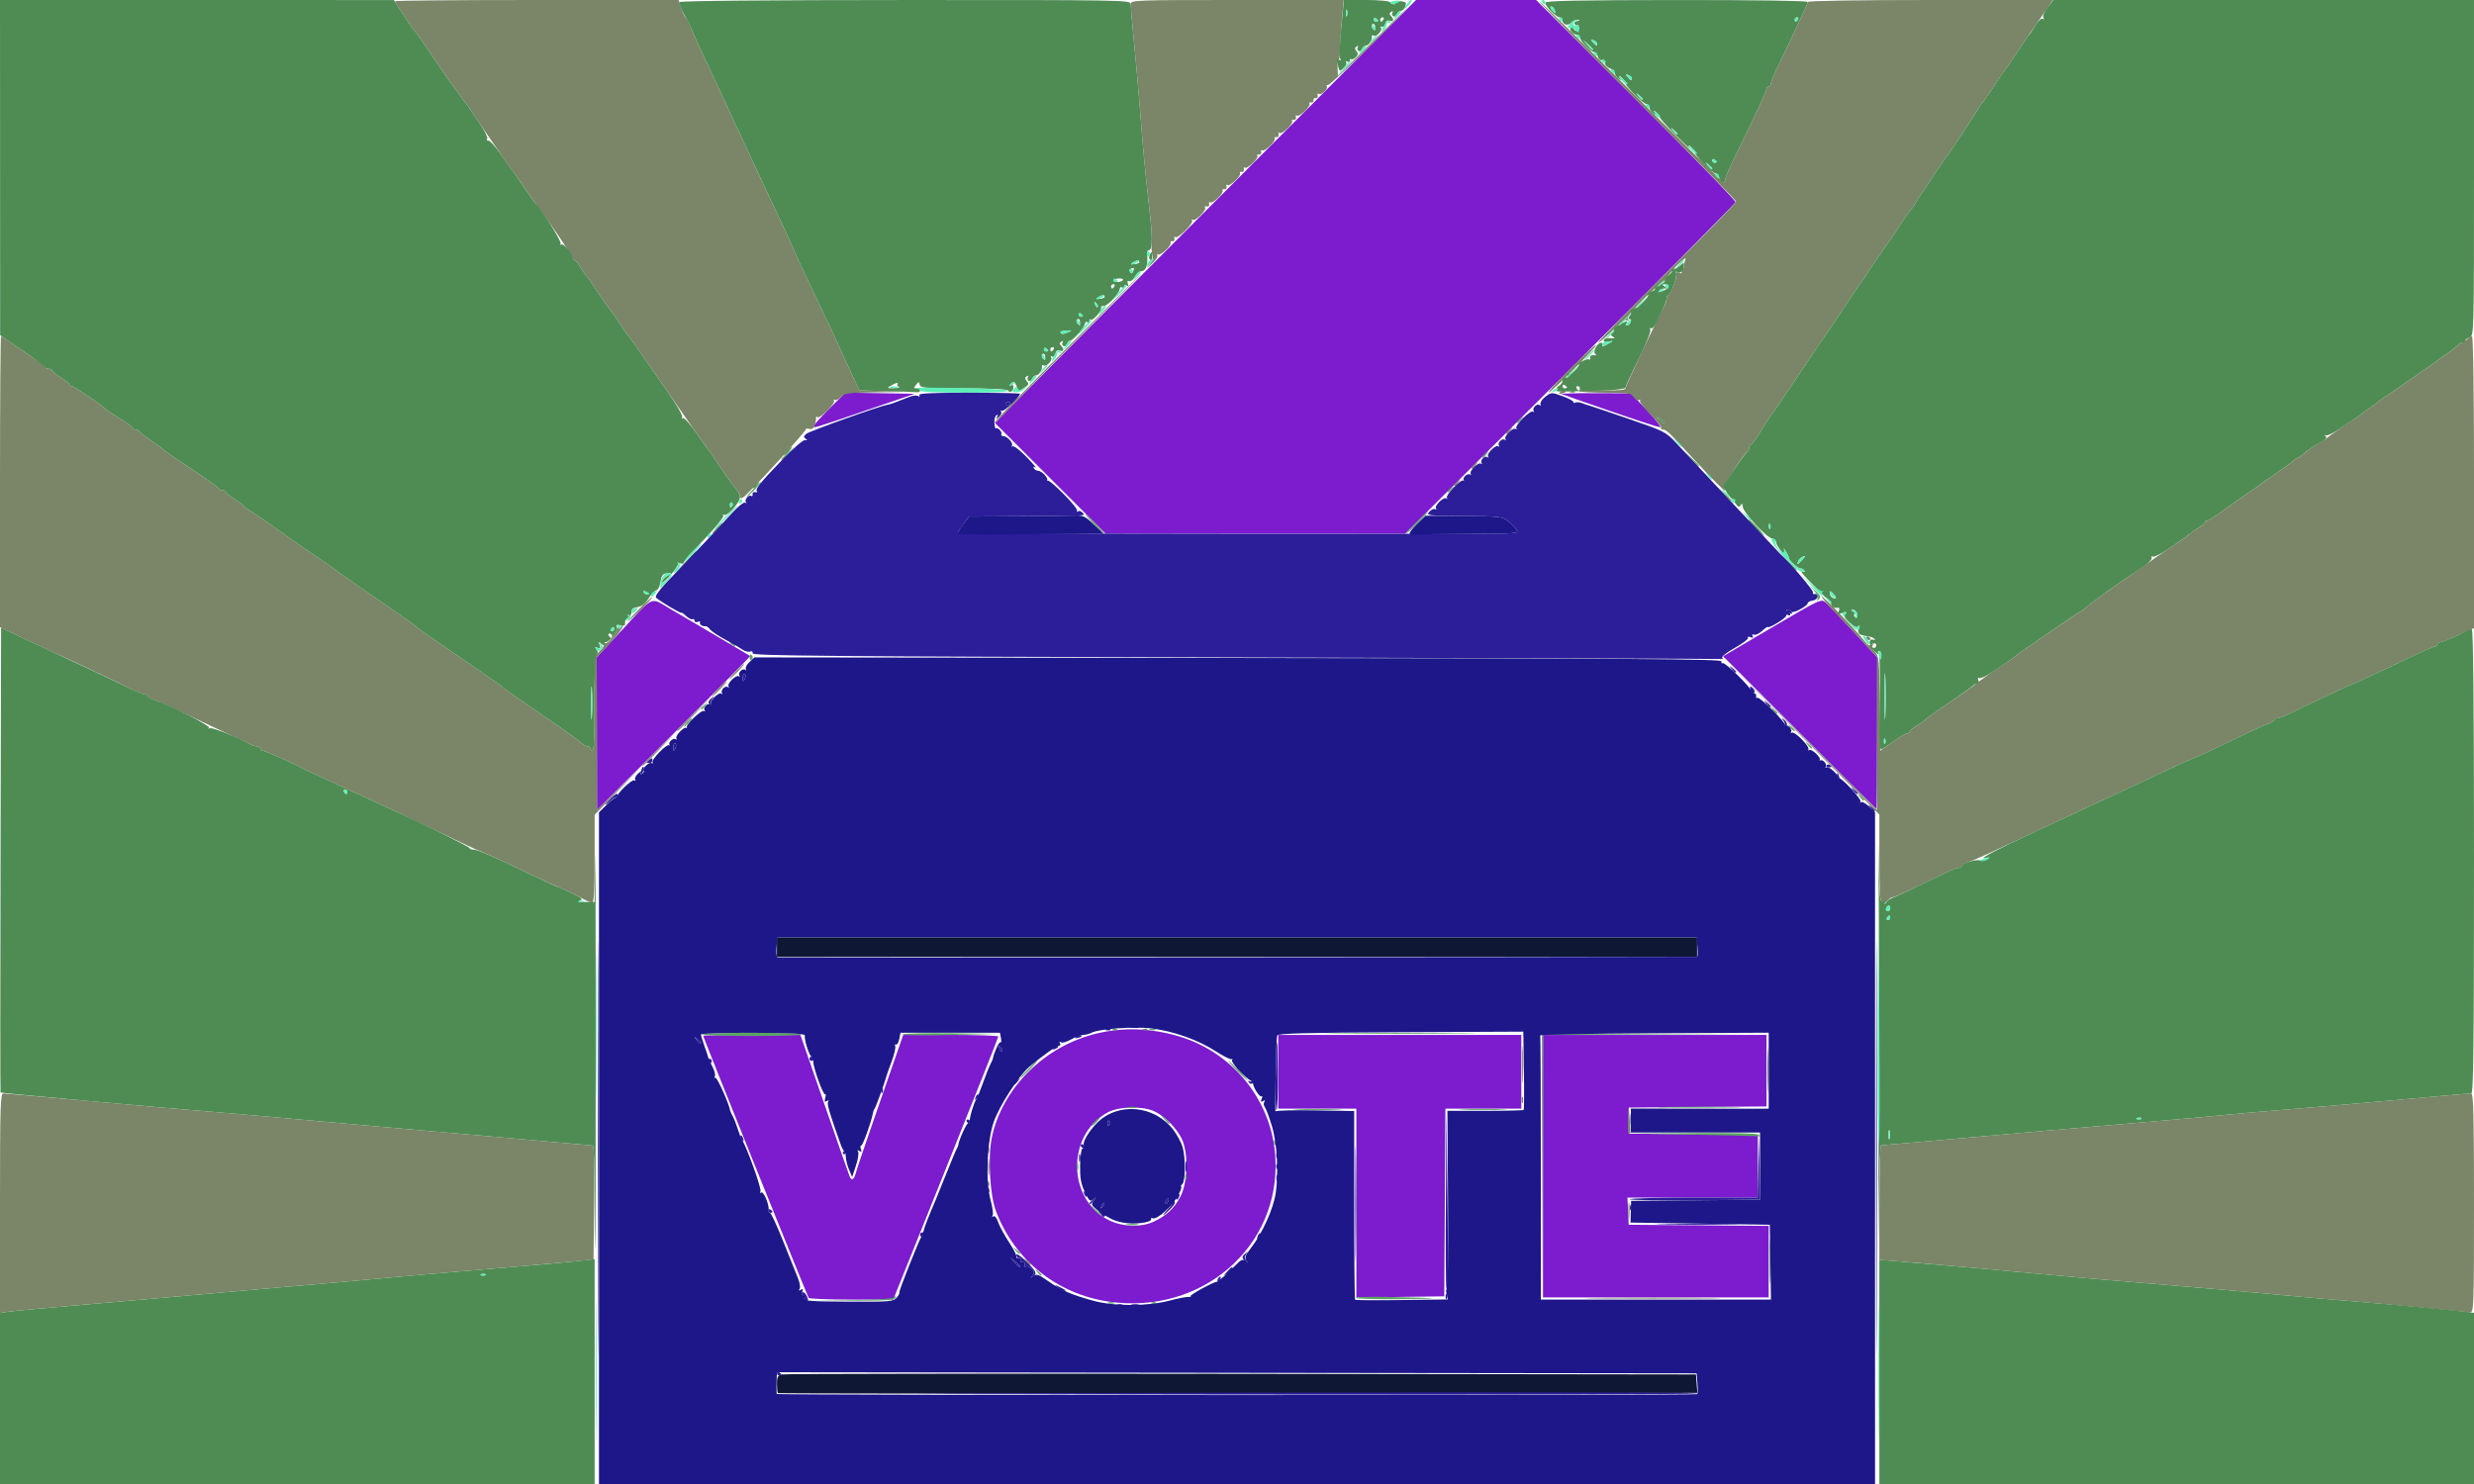 <?xml version="1.0" encoding="UTF-8" standalone="no"?>
 <!-- Created with Inkscape (http://www.inkscape.org/) -->
 <svg version="1.1" id="svg2" width="1094.4" height="656.64" viewBox="0 0 1094.4 656.64" xmlns="http://www.w3.org/2000/svg" xmlns:svg="http://www.w3.org/2000/svg">
 <defs id="defs6" />
 <g id="g8">
 <g id="g827" transform="translate(1.2207031e-5)">
 <path style="fill:#7c1cce;stroke-width:0.96" d="m 490.435,575.932 c -22.869,-3.36 -41.521,-18.281 -49.788,-39.829 -2.714,-7.073 -3.712,-23.35 -1.983,-32.35 2.011,-10.474 7.907,-21.166 16.244,-29.459 17.301,-17.21 41.952,-23.052 66.515,-15.765 24.16,7.168 41.321,28.695 42.752,53.63 2.274,39.603 -32.653,69.808 -73.74,63.772 z M 510.24,540.607 c 5.632,-2.568 9.335,-6.051 12.02,-11.308 3.29,-6.442 3.442,-19.924 0.29,-25.831 -2.581,-4.836 -7.189,-9.412 -11.727,-11.643 -5.073,-2.494 -15.733,-2.312 -20.743,0.354 -18.569,9.882 -18.016,39.129 0.907,47.941 5.988,2.788 13.772,2.985 19.253,0.486 z M 357.716,574.268 C 356.971,573.062 311.04,458.948 311.04,458.302 c 0,-0.21 9.68,-0.382 21.512,-0.382 h 21.512 l 1.916,5.52 c 1.054,3.036 5.803,16.752 10.555,30.48 4.752,13.728 8.943,25.714 9.313,26.634 0.868,2.156 2.01,1.422 2.822,-1.813 0.353,-1.406 4.337,-13.182 8.853,-26.169 4.516,-12.987 9.067,-26.097 10.113,-29.133 l 1.901,-5.52 h 21.032 c 11.568,0 21.036,0.324 21.042,0.72 0.006,0.396 -10.451,26.748 -23.237,58.56 l -23.247,57.84 h -18.466 c -10.156,0 -18.681,-0.348 -18.944,-0.772 z M 600,532.34 v -41.78 h -17.28 -17.28 v -16.32 -16.32 h 53.76 53.76 v 16.32 16.32 h -16.79 -16.79 l -0.25,41.52 -0.25,41.52 -19.44,0.26 -19.44,0.26 z m 82.56,-16.34 v -58.08 H 732 781.44 v 15.827 15.827 l -30.48,0.253 -30.48,0.253 v 5.76 5.76 l 28.56,0.254 28.56,0.254 v 13.906 13.906 h -28.846 -28.846 l 0.286,6 0.286,6 30.96,0.253 30.96,0.253 v 15.827 15.827 h -49.92 -49.92 z m -418.535,-191.345 -0.063,-33.806 10.452,-11.264 c 15.466,-16.668 12.875,-15.507 22.336,-10.006 9.754,5.671 34.85,20.478 35.132,20.728 0.111,0.099 -15.097,15.474 -33.796,34.167 l -33.998,33.988 -0.063,-33.806 z m 532.043,-0.427 -33.842,-33.852 21.698,-12.775 c 21.271,-12.523 21.736,-12.74 23.654,-11.028 1.076,0.96 6.647,6.802 12.381,12.981 l 10.425,11.235 -0.023,33.645 c -0.013,18.505 -0.119,33.645 -0.237,33.645 -0.118,0 -15.443,-15.233 -34.056,-33.852 z M 464.624,211.664 l -24.431,-24.445 6.704,-6.966 C 450.583,176.421 492.48,134.297 540,86.644 L 626.4,0.002 652.961,0.001 679.522,0 723.825,44.207 c 24.367,24.314 44.143,44.688 43.947,45.276 -0.196,0.588 -33.165,33.828 -73.264,73.867 L 621.6,236.149 l -66.272,-0.02 -66.272,-0.02 -24.431,-24.445 z M 360,188.488 c 0,-0.471 3.154,-3.989 7.008,-7.817 l 7.008,-6.961 15.312,0.265 L 404.64,174.24 384,181.289 c -25.142,8.587 -24,8.244 -24,7.199 z m 352.32,-6.598 c -11.352,-3.918 -21.072,-7.316 -21.6,-7.551 -0.528,-0.235 6.168,-0.407 14.88,-0.382 l 15.84,0.046 7.134,7.558 c 3.924,4.157 6.516,7.534 5.76,7.505 -0.756,-0.029 -10.662,-3.259 -22.014,-7.177 z" id="path843" />
 <path style="fill:#7b8567;stroke-width:0.96" d="m 0,532.404 c 0,-43.092 0.167,-48.564 1.479,-48.564 0.813,0 13.233,1.083 27.6,2.406 31.078,2.863 55.105,4.976 65.001,5.716 3.96,0.296 19.08,1.623 33.6,2.949 24.981,2.281 48.155,4.34 86.4,7.676 9.24,0.806 23.712,2.1 32.16,2.875 8.448,0.775 15.691,1.411 16.096,1.414 0.405,0.002 0.621,11.344 0.48,25.204 l -0.256,25.2 -6.72,0.685 c -8.175,0.834 -37.223,3.39 -52.32,4.604 -6.072,0.488 -17.952,1.529 -26.4,2.312 -22.077,2.048 -35.111,3.208 -54.72,4.87 -9.504,0.805 -24.192,2.111 -32.64,2.9 -8.448,0.79 -30.48,2.731 -48.96,4.314 -18.48,1.583 -35.22,3.131 -37.2,3.441 L 0,580.969 Z m 1073.76,46.432 c -9.504,-0.954 -25.488,-2.414 -35.52,-3.244 -10.032,-0.83 -22.344,-1.921 -27.36,-2.425 -8.347,-0.838 -48.37,-4.305 -77.76,-6.735 -6.6,-0.546 -18.912,-1.647 -27.36,-2.448 -19.283,-1.827 -56.027,-5.085 -66.48,-5.895 l -7.92,-0.613 v -25.298 c 0,-13.914 0.324,-25.326 0.72,-25.36 0.396,-0.034 2.159,-0.202 3.918,-0.374 1.759,-0.172 6.511,-0.588 10.56,-0.923 4.049,-0.336 11.898,-1.029 17.442,-1.54 18.007,-1.661 68.565,-6.092 98.88,-8.665 6.072,-0.515 15.36,-1.376 20.64,-1.912 5.28,-0.536 17.376,-1.602 26.88,-2.368 9.504,-0.766 24.408,-2.041 33.12,-2.833 31.05,-2.822 48.498,-4.352 49.68,-4.357 0.944,-0.004 1.2,10.329 1.2,48.475 0,45.575 -0.101,48.473 -1.68,48.366 -0.924,-0.063 -9.456,-0.895 -18.96,-1.849 z M 706.867,574.321 c 13.633,-0.15 35.665,-0.15 48.96,3e-4 13.295,0.15 2.141,0.273 -24.787,0.273 -26.928,-1.6e-4 -37.806,-0.123 -24.173,-0.274 z M 453.958,558 c -1.194,-1.523 -1.16,-1.557 0.362,-0.362 1.599,1.254 2.108,2.042 1.318,2.042 -0.199,0 -0.955,-0.756 -1.68,-1.68 z m 266.35,-22.32 c 0,-3.432 0.174,-4.836 0.387,-3.12 0.213,1.716 0.213,4.524 0,6.24 -0.213,1.716 -0.387,0.312 -0.387,-3.12 z m -283.2,-19.2 c 0,-3.432 0.174,-4.836 0.387,-3.12 0.213,1.716 0.213,4.524 0,6.24 -0.213,1.716 -0.387,0.312 -0.387,-3.12 z m 283.285,-15.722 c -0.279,-0.727 -0.365,-3.427 -0.192,-6 l 0.315,-4.678 0.462,6.002 c 0.467,6.064 0.339,7.085 -0.586,4.676 z m 61.44,-26.998 c -9.6e-4,-8.976 0.143,-12.777 0.321,-8.447 0.177,4.33 0.178,11.674 0.002,16.32 -0.176,4.646 -0.322,1.103 -0.323,-7.873 z m -108.721,12.96 c 0,-1.32 0.218,-1.86 0.484,-1.2 0.266,0.66 0.266,1.74 0,2.4 -0.266,0.66 -0.484,0.12 -0.484,-1.2 z m 0.227,-15.84 c 0.002,-7.392 0.152,-10.289 0.335,-6.438 0.183,3.851 0.181,9.899 -0.003,13.44 -0.184,3.541 -0.333,0.39 -0.332,-7.002 z M 505.74,455.344 c 0.693,-0.277 1.521,-0.243 1.84,0.076 0.319,0.319 -0.248,0.546 -1.26,0.504 -1.118,-0.046 -1.346,-0.274 -0.58,-0.58 z m 326.82,-55.695 c -0.906,-0.339 -1.2,-5.207 -1.2,-19.837 V 360.425 L 797.032,325.892 762.704,291.36 l 33.817,33.564 33.817,33.564 0.023,-33.883 0.023,-33.883 -5.474,-5.92 c -3.01,-3.256 -8.721,-9.268 -12.689,-13.36 -3.969,-4.092 -6.794,-7.437 -6.278,-7.433 0.891,0.007 14.858,14.575 18.905,19.719 1.6,2.034 2.165,2.234 3.491,1.237 1.33,-1 1.392,-0.976 0.389,0.149 -0.964,1.082 -0.83,1.726 0.701,3.355 1.747,1.86 1.914,3.634 2.153,22.864 l 0.259,20.848 5.28,-3.819 c 2.904,-2.1 5.82,-3.833 6.48,-3.85 0.66,-0.017 1.2,-0.37 1.2,-0.784 0,-0.414 1.28,-1.509 2.845,-2.434 1.565,-0.924 3.401,-2.233 4.08,-2.907 0.679,-0.675 5.339,-3.98 10.355,-7.346 5.016,-3.366 9.645,-6.579 10.287,-7.14 2.34,-2.046 11.259,-8.306 16.497,-11.58 0.845,-0.528 1.752,-1.196 2.016,-1.485 0.893,-0.978 28.782,-20.115 29.313,-20.115 0.29,0 1.481,-0.89 2.647,-1.977 1.88,-1.753 9.788,-7.434 23.58,-16.935 2.453,-1.69 4.892,-3.425 5.42,-3.856 1.033,-0.843 11.235,-7.81 13.751,-9.391 0.84,-0.528 2.102,-1.485 2.803,-2.126 0.701,-0.641 2.556,-1.923 4.121,-2.847 1.565,-0.924 2.845,-2.019 2.845,-2.434 0,-0.414 0.436,-0.753 0.969,-0.753 0.533,0 4.097,-2.277 7.92,-5.06 3.823,-2.783 8.895,-6.346 11.271,-7.917 2.376,-1.572 4.536,-3.075 4.8,-3.34 0.264,-0.265 3.288,-2.411 6.72,-4.767 3.432,-2.357 6.811,-4.841 7.508,-5.52 0.698,-0.679 1.566,-1.235 1.93,-1.235 0.364,0 1.749,-0.972 3.079,-2.16 1.329,-1.188 3.917,-2.991 5.75,-4.008 1.833,-1.016 3.549,-2.111 3.813,-2.433 0.462,-0.563 10.081,-7.182 13.312,-9.159 0.863,-0.528 1.784,-1.197 2.049,-1.486 0.264,-0.289 1.992,-1.565 3.84,-2.834 1.848,-1.269 3.576,-2.544 3.84,-2.834 0.264,-0.289 1.192,-0.958 2.062,-1.486 0.87,-0.528 3.462,-2.288 5.76,-3.911 2.298,-1.623 6.986,-4.862 10.418,-7.199 3.432,-2.336 6.456,-4.465 6.72,-4.729 0.264,-0.265 2.64,-1.976 5.28,-3.803 2.64,-1.827 4.944,-3.663 5.12,-4.08 0.176,-0.417 0.747,-0.759 1.269,-0.759 0.522,0 1.597,-0.648 2.389,-1.44 0.792,-0.792 1.841,-1.44 2.331,-1.44 0.54,0 0.891,25.473 0.891,64.566 v 64.566 l -3.12,1.335 c -1.716,0.734 -4.821,2.136 -6.9,3.114 -2.079,0.979 -4.347,1.779 -5.04,1.779 -0.693,0 -1.26,0.432 -1.26,0.96 0,0.528 -0.463,0.96 -1.028,0.96 -0.565,0 -5.425,2.124 -10.8,4.719 -12.389,5.983 -26.631,12.561 -27.197,12.561 -0.239,0 -5.488,2.424 -11.665,5.386 -6.177,2.962 -12.932,6.202 -15.011,7.2 -2.079,0.998 -4.347,1.814 -5.04,1.814 -0.693,0 -1.26,0.345 -1.26,0.767 0,0.422 -1.62,1.353 -3.6,2.069 -1.98,0.716 -8.784,3.854 -15.12,6.973 -6.336,3.119 -13.68,6.539 -16.32,7.599 -2.64,1.06 -8.256,3.576 -12.48,5.591 -9.41,4.489 -20.971,9.897 -29.28,13.697 -5.703,2.608 -14.835,6.872 -27.36,12.777 -20.626,9.723 -27.388,12.814 -30.5,13.939 -1.969,0.712 -3.58,1.64 -3.58,2.062 0,0.422 -0.582,0.767 -1.293,0.767 -0.711,0 -2.547,0.608 -4.08,1.35 -16.433,7.961 -24.982,11.899 -25.546,11.768 -0.373,-0.087 -1.237,0.548 -1.92,1.412 -0.683,0.863 -1.781,1.367 -2.441,1.12 z M 256.8,397.145 c -2.112,-1.206 -5.661,-2.919 -7.886,-3.807 -2.226,-0.888 -8.49,-3.738 -13.92,-6.333 -13.461,-6.432 -22.742,-10.684 -23.32,-10.684 -0.265,0 -7.716,-3.482 -16.557,-7.739 -8.842,-4.256 -16.94,-8.114 -17.996,-8.572 -1.056,-0.458 -6.24,-2.862 -11.52,-5.341 -5.28,-2.479 -14.274,-6.629 -19.986,-9.221 -5.713,-2.592 -11.113,-5.117 -12,-5.611 -3.755,-2.088 -16.394,-7.676 -17.361,-7.676 -0.579,0 -1.052,-0.432 -1.052,-0.96 0,-0.528 -0.654,-0.96 -1.453,-0.96 -0.799,0 -2.203,-0.425 -3.12,-0.945 -0.917,-0.52 -4.475,-2.196 -7.907,-3.724 -3.432,-1.529 -12.122,-5.617 -19.31,-9.084 -7.189,-3.468 -14.209,-6.59 -15.6,-6.94 C 66.418,309.198 65.28,308.527 65.28,308.056 65.28,307.585 64.673,307.2 63.931,307.2 c -0.742,0 -3.01,-0.856 -5.04,-1.901 C 54.166,302.864 26.852,289.92 26.44,289.92 c -0.171,0 -6.19,-2.793 -13.376,-6.208 L 0,277.505 V 213.152 C 0,177.759 0.214,148.8 0.477,148.8 c 0.262,0 3.394,2.077 6.96,4.614 3.566,2.538 7.887,5.439 9.603,6.447 1.716,1.008 3.12,2.171 3.12,2.586 0,0.414 0.648,0.753 1.44,0.753 0.792,0 1.44,0.33 1.44,0.733 0,0.403 1.728,1.801 3.84,3.107 2.112,1.305 3.84,2.703 3.84,3.107 0,0.403 0.463,0.733 1.028,0.733 0.966,0 12.581,7.864 14.929,10.107 0.592,0.566 3.508,2.502 6.48,4.303 2.972,1.801 5.403,3.616 5.403,4.032 0,0.416 0.612,0.757 1.36,0.757 0.748,0 1.504,0.349 1.68,0.776 0.176,0.427 2.48,2.234 5.12,4.017 2.64,1.782 5.016,3.534 5.28,3.892 0.264,0.358 5.88,4.24 12.48,8.627 6.6,4.387 12.144,8.334 12.32,8.772 0.176,0.438 0.932,0.796 1.68,0.796 0.748,0 1.36,0.33 1.36,0.733 0,0.403 1.728,1.801 3.84,3.107 2.112,1.305 3.84,2.61 3.84,2.9 0,0.29 1.404,1.342 3.12,2.339 1.716,0.997 7.44,4.902 12.72,8.677 5.28,3.775 13.056,9.192 17.28,12.037 4.224,2.845 7.896,5.41 8.16,5.699 0.264,0.289 2.208,1.692 4.32,3.116 2.112,1.425 6.465,4.445 9.673,6.711 3.208,2.266 9.256,6.462 13.44,9.323 4.184,2.861 7.823,5.486 8.087,5.832 0.478,0.626 4.53,3.458 22.019,15.388 11.275,7.691 15.755,10.852 16.381,11.557 0.458,0.516 7.641,5.519 24.48,17.052 4.224,2.893 8.572,6.058 9.662,7.034 1.09,0.976 2.494,1.774 3.12,1.774 0.626,0 1.138,0.432 1.138,0.96 0,0.528 0.432,0.96 0.96,0.96 0.611,0 0.96,-7.624 0.96,-20.953 v -20.953 l 2.37,-2.227 c 1.304,-1.225 2.101,-2.663 1.772,-3.196 -0.33,-0.535 -0.124,-0.675 0.461,-0.314 1.135,0.702 5.656,-4.766 5.213,-6.305 -0.145,-0.504 0.142,-0.665 0.638,-0.358 0.496,0.307 1.121,0.015 1.388,-0.649 0.385,-0.956 0.502,-0.952 0.562,0.018 0.042,0.673 -2.525,4.02 -5.703,7.436 l -5.779,6.212 0.063,33.782 0.063,33.782 9.796,-9.537 9.796,-9.537 -10.32,10.575 -10.32,10.575 v 19.424 c 0,14.906 -0.279,19.422 -1.2,19.413 -0.66,-0.007 -2.928,-0.998 -5.04,-2.204 z m 27.36,-58.529 c 0,-0.145 3.348,-3.493 7.44,-7.44 L 299.04,324 l -7.176,7.44 c -6.665,6.91 -7.704,7.878 -7.704,7.176 z m 15.36,-15.36 c 0,-0.145 3.348,-3.493 7.44,-7.44 l 7.44,-7.176 -7.176,7.44 c -6.665,6.91 -7.704,7.878 -7.704,7.176 z M 317.76,304.8 c 1.791,-1.848 3.473,-3.36 3.737,-3.36 0.264,0 -0.985,1.512 -2.777,3.36 -1.791,1.848 -3.473,3.36 -3.737,3.36 -0.264,0 0.985,-1.512 2.777,-3.36 z m 7.68,-7.68 c 1.791,-1.848 3.473,-3.36 3.737,-3.36 0.264,0 -0.985,1.512 -2.777,3.36 -1.791,1.848 -3.473,3.36 -3.737,3.36 -0.264,0 0.985,-1.512 2.777,-3.36 z M 825.6,282.183 c 0,-0.559 0.432,-0.75 0.96,-0.423 0.528,0.326 0.96,0.784 0.96,1.017 0,0.233 -0.432,0.423 -0.96,0.423 -0.528,0 -0.96,-0.457 -0.96,-1.017 z m -547.646,-7.532 c 2.878,-3.524 10.272,-10.744 10.633,-10.383 0.176,0.176 -2.569,3.104 -6.1,6.506 -3.531,3.402 -5.571,5.147 -4.534,3.877 z M 327.36,219.589 c 0,-0.719 -0.763,-2.144 -1.696,-3.168 -1.53,-1.679 -7.883,-10.738 -10.304,-14.693 -0.528,-0.863 -1.21,-1.784 -1.515,-2.049 -0.505,-0.437 -17.476,-24.713 -30.535,-43.68 -2.908,-4.224 -5.571,-7.896 -5.916,-8.16 -0.345,-0.264 -1.837,-2.424 -3.315,-4.8 -1.478,-2.376 -2.961,-4.536 -3.297,-4.8 -0.546,-0.43 -6.732,-9.369 -9.183,-13.271 -0.528,-0.84 -1.485,-2.102 -2.126,-2.803 -0.641,-0.702 -1.923,-2.556 -2.847,-4.121 -0.924,-1.565 -2.019,-2.845 -2.434,-2.845 -0.414,0 -0.753,-0.393 -0.753,-0.873 0,-0.791 -12.707,-19.528 -15.745,-23.218 -0.693,-0.842 -3.126,-4.298 -5.406,-7.68 -2.28,-3.382 -4.394,-6.365 -4.698,-6.629 -0.304,-0.264 -2.47,-3.288 -4.811,-6.72 -2.342,-3.432 -6.445,-9.416 -9.118,-13.297 -2.673,-3.881 -5.293,-7.769 -5.821,-8.64 -0.528,-0.871 -1.197,-1.799 -1.486,-2.063 -0.289,-0.264 -1.565,-1.992 -2.834,-3.84 -1.269,-1.848 -2.545,-3.576 -2.835,-3.84 -0.29,-0.264 -2.42,-3.288 -4.732,-6.72 C 188.586,20.746 183.856,13.934 183.288,13.44 182.382,12.652 174.72,1.11 174.72,0.533 174.72,0.24 202.947,0 237.446,0 h 62.726 L 301.44,3.84 c 0.697,2.112 1.543,3.84 1.881,3.84 0.337,0 1.198,1.62 1.913,3.6 0.715,1.98 3.648,8.568 6.518,14.64 5.712,12.084 6.867,14.558 12.774,27.36 2.193,4.752 5.71,12.312 7.817,16.8 2.107,4.488 4.628,9.888 5.603,12 0.975,2.112 4.392,9.389 7.593,16.17 3.201,6.782 5.821,12.503 5.821,12.713 0,0.39 6.763,14.845 13.435,28.717 2.032,4.224 4.654,9.84 5.826,12.48 1.173,2.64 3.797,8.351 5.831,12.69 l 3.699,7.89 11.764,0.302 c 11.667,0.3 11.64,0.304 -3.207,0.51 -13.542,0.188 -15.135,0.389 -16.688,2.105 -0.944,1.044 -2.158,1.625 -2.697,1.292 -0.539,-0.333 -0.715,-0.177 -0.391,0.347 0.753,1.218 -6.405,8.271 -7.392,7.284 -0.407,-0.407 -0.657,-0.308 -0.556,0.22 0.101,0.528 -0.138,1.967 -0.532,3.197 -0.497,1.553 -1.253,2.097 -2.471,1.778 -0.965,-0.252 -1.662,-0.142 -1.548,0.245 0.235,0.797 -25.678,28.923 -27.738,30.107 -0.862,0.496 -1.335,0.305 -1.335,-0.539 z M 755.672,210 c -3.636,-3.828 -7.642,-8.1 -8.902,-9.494 -7.676,-8.493 -9.72,-10.426 -11.026,-10.426 -0.802,0 -1.236,-0.358 -0.966,-0.797 0.271,-0.438 -1.844,-3.104 -4.699,-5.923 -2.855,-2.82 -4.929,-5.552 -4.607,-6.072 0.321,-0.52 0.099,-0.645 -0.493,-0.279 -0.592,0.366 -1.627,-0.215 -2.299,-1.292 -1.117,-1.788 -2.191,-1.957 -12.455,-1.957 -6.178,0 -11.434,-0.324 -11.68,-0.72 -0.246,-0.396 4.264,-0.585 10.023,-0.42 7.604,0.218 10.471,-0.012 10.471,-0.839 0,-0.931 14.09,-30.732 17.328,-36.648 0.502,-0.917 0.912,-2.321 0.912,-3.12 0,-0.799 0.339,-1.453 0.753,-1.453 1.031,0 4.16,-8.641 3.51,-9.693 -0.287,-0.465 0.223,-0.559 1.134,-0.21 1.284,0.493 1.513,0.263 1.021,-1.021 -0.378,-0.986 -0.251,-1.419 0.313,-1.07 0.522,0.323 0.949,-0.052 0.949,-0.832 0,-0.78 0.301,-2.203 0.669,-3.163 0.368,-0.96 -1.57,0.567 -4.308,3.393 -2.738,2.825 -4.7,5.586 -4.361,6.134 0.339,0.548 0.163,0.717 -0.392,0.374 -0.555,-0.343 -4.752,3.112 -9.328,7.678 -6.276,6.262 -8.01,8.523 -7.06,9.205 0.934,0.67 0.835,0.768 -0.382,0.378 -1.125,-0.36 -3.307,1.18 -6.934,4.895 -2.911,2.981 -5.518,5.195 -5.793,4.92 -0.275,-0.275 13.321,-14.199 30.214,-30.941 C 754.178,103.867 768,89.742 768,89.221 768,88.699 748.287,68.612 724.194,44.582 700.101,20.553 680.576,0.704 680.805,0.475 681.035,0.245 699.338,18.189 721.48,40.349 c 22.142,22.16 40.587,40.291 40.989,40.291 0.402,0 0.731,-0.614 0.731,-1.365 0,-0.751 2.323,-6.043 5.161,-11.76 C 776.26,51.608 781.44,40.463 781.44,39.38 c 0,-0.539 0.432,-0.98 0.96,-0.98 0.528,0 0.96,-0.567 0.96,-1.26 0,-0.693 0.926,-3.177 2.059,-5.52 C 793.891,14.089 799.68,1.607 799.68,0.871 799.68,0.36 822.069,0 853.867,0 h 54.187 l -4.719,6.96 C 900.739,10.788 898.27,14.352 897.847,14.88 c -0.422,0.528 -2.88,4.2 -5.461,8.16 -2.581,3.96 -4.958,7.416 -5.28,7.68 -0.323,0.264 -2.502,3.453 -4.842,7.087 -2.34,3.634 -4.745,7.097 -5.345,7.697 -0.6,0.6 -1.268,1.515 -1.485,2.033 -0.525,1.256 -13.532,20.97 -14.24,21.583 -0.305,0.264 -0.986,1.179 -1.514,2.034 -0.528,0.855 -3.552,5.391 -6.72,10.08 -3.168,4.689 -5.937,8.951 -6.154,9.469 -0.217,0.519 -0.885,1.434 -1.485,2.033 -0.6,0.6 -3.005,4.063 -5.345,7.697 -2.34,3.634 -4.496,6.823 -4.79,7.087 -0.295,0.264 -3.112,4.365 -6.261,9.113 -3.149,4.748 -6.245,9.284 -6.88,10.08 -0.635,0.796 -3.535,5.119 -6.444,9.607 -2.909,4.488 -5.674,8.614 -6.144,9.169 -0.47,0.555 -6.17,8.979 -12.666,18.72 -6.496,9.741 -12.087,17.927 -12.426,18.191 -0.338,0.264 -2.53,3.612 -4.871,7.44 -2.341,3.828 -4.588,6.96 -4.995,6.96 -0.407,0 -0.739,0.612 -0.739,1.36 0,0.748 -0.349,1.504 -0.776,1.68 -1.508,0.622 -10.783,15.32 -10.231,16.214 1.544,2.498 -1.128,0.214 -7.081,-6.054 z M 736.32,186.754 c 0,-0.245 -0.972,-0.917 -2.16,-1.493 -2.074,-1.005 -2.086,-0.987 -0.297,0.446 1.959,1.569 2.457,1.781 2.457,1.047 z m -93.12,27.924 c 0,-0.199 0.756,-0.955 1.68,-1.68 1.523,-1.194 1.557,-1.16 0.362,0.362 -1.254,1.599 -2.042,2.108 -2.042,1.318 z m 7.68,-7.68 c 0,-0.199 0.756,-0.955 1.68,-1.68 1.523,-1.194 1.557,-1.16 0.362,0.362 -1.254,1.599 -2.042,2.108 -2.042,1.318 z m 15.36,-15.36 c 0,-0.199 0.756,-0.955 1.68,-1.68 1.523,-1.194 1.557,-1.16 0.362,0.362 -1.254,1.599 -2.042,2.108 -2.042,1.318 z m -226.56,-4.431 c 0,-0.457 14.796,-15.703 32.88,-33.879 18.084,-18.176 32.767,-32.786 32.628,-32.467 -0.139,0.319 -11.621,12.028 -25.517,26.02 -13.896,13.992 -28.579,28.977 -32.628,33.299 -4.05,4.323 -7.363,7.485 -7.363,7.027 z m 250.338,-13.608 c 0.558,-0.558 1.581,-0.825 2.274,-0.595 0.719,0.24 0.284,0.675 -1.014,1.014 -1.597,0.418 -1.972,0.293 -1.259,-0.42 z M 694.56,163.2 c 5.79,-5.808 10.944,-10.56 11.453,-10.56 1.205,0 -19.797,21.058 -21.037,21.093 -0.519,0.015 3.794,-4.725 9.584,-10.533 z m 0.3,9.904 c 0.693,-0.277 1.521,-0.243 1.84,0.076 0.319,0.319 -0.248,0.546 -1.26,0.504 -1.118,-0.046 -1.346,-0.274 -0.58,-0.58 z M 508.452,117.12 c 1.396,-1.639 1.824,-3.002 1.348,-4.297 -0.384,-1.044 -0.527,-3.204 -0.318,-4.8 0.209,-1.597 -0.067,-6.791 -0.612,-11.543 -1.324,-11.534 -2.848,-26.519 -3.419,-33.6 -0.255,-3.168 -0.916,-11.376 -1.469,-18.24 -0.553,-6.864 -1.639,-18.913 -2.413,-26.774 C 500.794,10.004 500.16,2.768 500.16,1.786 500.16,0.069 501.983,0 547.286,0 h 47.126 l -0.805,8.4 C 593.165,13.02 592.802,19.027 592.801,21.748 c -7.9e-4,2.722 -0.282,4.775 -0.625,4.563 -0.343,-0.212 -0.559,1.332 -0.48,3.431 l 0.144,3.817 17.265,-17.02 c 9.496,-9.361 15.328,-14.94 12.96,-12.398 -10.289,11.045 -33.785,33.756 -34.674,33.515 -0.535,-0.145 -0.736,0.121 -0.445,0.592 0.7,1.133 -2.735,4.203 -3.664,3.274 -0.397,-0.397 -0.578,-0.074 -0.402,0.718 0.176,0.792 -0.22,1.332 -0.88,1.2 -0.66,-0.132 -1.092,0.3 -0.96,0.96 0.132,0.66 -0.332,1.081 -1.031,0.936 -0.699,-0.145 -1.039,0.113 -0.754,0.573 0.701,1.134 -4.637,6.149 -5.561,5.224 -0.403,-0.403 -0.589,-0.085 -0.413,0.707 0.177,0.797 -0.247,1.322 -0.951,1.176 -0.699,-0.145 -1.039,0.113 -0.754,0.573 0.701,1.134 -4.637,6.149 -5.561,5.224 -0.403,-0.403 -0.589,-0.085 -0.413,0.707 0.177,0.797 -0.247,1.322 -0.951,1.176 -0.699,-0.145 -1.039,0.113 -0.754,0.573 0.701,1.134 -4.637,6.149 -5.561,5.224 -0.403,-0.403 -0.589,-0.085 -0.413,0.707 0.177,0.797 -0.247,1.322 -0.951,1.176 -0.699,-0.145 -1.039,0.113 -0.754,0.573 0.701,1.134 -4.637,6.149 -5.561,5.224 -0.403,-0.403 -0.589,-0.085 -0.413,0.707 0.177,0.797 -0.247,1.322 -0.951,1.176 -0.699,-0.145 -1.039,0.113 -0.754,0.573 0.701,1.134 -4.637,6.149 -5.561,5.224 -0.403,-0.403 -0.589,-0.085 -0.413,0.707 0.177,0.797 -0.247,1.322 -0.951,1.176 -0.699,-0.145 -1.039,0.113 -0.754,0.573 0.701,1.134 -4.637,6.149 -5.561,5.224 -0.403,-0.403 -0.589,-0.085 -0.413,0.707 0.194,0.873 -0.247,1.314 -1.12,1.12 -0.792,-0.176 -1.11,0.01 -0.707,0.413 0.988,0.988 -4.13,6.237 -5.349,5.484 -0.529,-0.327 -0.697,-0.166 -0.373,0.358 0.753,1.218 -6.405,8.271 -7.392,7.284 -0.407,-0.407 -0.596,-0.091 -0.42,0.7 0.177,0.797 -0.247,1.322 -0.951,1.176 -0.699,-0.145 -1.039,0.113 -0.754,0.573 0.718,1.162 -4.639,6.128 -5.635,5.224 -0.444,-0.403 -0.537,-0.26 -0.208,0.32 0.33,0.579 -0.787,2.307 -2.483,3.84 -2.455,2.22 -2.666,2.299 -1.037,0.387 z" id="path841" />
 <path style="fill:#4f8c54;stroke-width:0.96" d="m 0,618.804 v -37.836 l 3.6,-0.562 c 1.98,-0.309 18.72,-1.858 37.2,-3.441 18.48,-1.583 40.512,-3.525 48.96,-4.314 8.448,-0.79 23.136,-2.095 32.64,-2.9 19.609,-1.662 32.643,-2.822 54.72,-4.87 8.448,-0.784 20.328,-1.824 26.4,-2.312 18.272,-1.469 45.153,-3.847 52.56,-4.649 l 6.96,-0.754 v 49.736 49.737 H 131.52 0 Z m 214.78,-54.904 c -0.319,-0.319 -1.147,-0.353 -1.84,-0.076 -0.766,0.306 -0.538,0.534 0.58,0.58 1.012,0.042 1.579,-0.185 1.26,-0.504 z m 616.58,43.158 v -49.582 l 7.92,0.613 c 10.453,0.81 47.197,4.068 66.48,5.895 8.448,0.8 20.76,1.902 27.36,2.448 29.28,2.422 69.405,5.896 77.76,6.734 5.016,0.503 17.112,1.57 26.88,2.371 21.418,1.757 46.964,4.112 52.56,4.845 l 4.08,0.535 v 37.861 37.861 H 962.88 831.36 Z m -0.449,-76.178 c 0.051,-13.992 0.176,-43.584 0.278,-65.76 0.102,-22.176 0.033,-55.008 -0.154,-72.96 -0.186,-17.952 -0.181,-23.633 0.013,-12.625 0.307,17.49 0.537,19.944 1.822,19.451 0.963,-0.369 1.263,-0.154 0.869,0.625 -0.331,0.654 -0.029,0.498 0.67,-0.346 0.699,-0.844 1.601,-1.588 2.004,-1.653 0.604,-0.097 12.466,-5.679 26.054,-12.262 1.533,-0.743 3.369,-1.35 4.08,-1.35 0.711,0 1.293,-0.345 1.293,-0.767 0,-1.186 6.286,-3.179 7.978,-2.53 0.828,0.318 2.288,0.104 3.244,-0.476 1.443,-0.875 1.249,-0.965 -1.142,-0.535 -2.781,0.501 6.047,-4.128 22.08,-11.577 4.224,-1.962 11.136,-5.197 15.36,-7.187 4.224,-1.991 10.488,-4.903 13.92,-6.473 8.309,-3.8 19.87,-9.208 29.28,-13.697 4.224,-2.015 9.84,-4.531 12.48,-5.591 2.64,-1.06 9.984,-4.479 16.32,-7.599 6.336,-3.119 13.14,-6.257 15.12,-6.973 1.98,-0.716 3.6,-1.647 3.6,-2.069 0,-0.422 0.567,-0.767 1.26,-0.767 0.693,0 2.961,-0.816 5.04,-1.814 2.079,-0.998 8.834,-4.238 15.011,-7.2 6.177,-2.962 11.426,-5.386 11.665,-5.386 0.565,0 14.809,-6.578 27.197,-12.561 5.375,-2.596 10.235,-4.719 10.8,-4.719 0.565,0 1.028,-0.432 1.028,-0.96 0,-0.528 0.567,-0.96 1.26,-0.96 1.178,0 7.689,-2.75 11.447,-4.835 0.917,-0.509 2.105,-0.925 2.64,-0.925 0.651,0 0.973,33.963 0.973,102.72 0,81.533 -0.247,102.721 -1.2,102.725 -1.182,0.005 -18.63,1.535 -49.68,4.357 -8.712,0.792 -23.616,2.067 -33.12,2.833 -9.504,0.766 -21.6,1.832 -26.88,2.368 -5.28,0.536 -14.568,1.396 -20.64,1.912 -30.315,2.573 -80.873,7.004 -98.88,8.665 -5.544,0.512 -13.393,1.205 -17.442,1.54 -4.049,0.336 -8.801,0.751 -10.56,0.923 -1.759,0.172 -3.515,0.341 -3.902,0.374 -0.387,0.034 -0.833,11.185 -0.991,24.781 l -0.287,24.72 0.093,-25.44 z m 4.951,-30.48 c -0.241,-0.924 -0.439,-0.168 -0.439,1.68 0,1.848 0.198,2.604 0.439,1.68 0.241,-0.924 0.241,-2.436 0,-3.36 z M 947.26,494.78 c -0.319,-0.319 -1.147,-0.353 -1.84,-0.076 -0.766,0.306 -0.538,0.534 0.58,0.58 1.012,0.042 1.579,-0.185 1.26,-0.504 z m -111.1,-88.7 c 0,-0.528 -0.191,-0.96 -0.423,-0.96 -0.233,0 -0.69,0.432 -1.017,0.96 -0.326,0.528 -0.136,0.96 0.423,0.96 0.559,0 1.017,-0.432 1.017,-0.96 z m 0,-4.377 c 0,-0.823 -0.432,-1.23 -0.96,-0.903 -0.528,0.326 -0.96,1 -0.96,1.497 0,0.497 0.432,0.903 0.96,0.903 0.528,0 0.96,-0.673 0.96,-1.497 z M 263.04,529.92 c 0,-12.672 -0.324,-23.042 -0.72,-23.044 -0.396,-0.002 -7.632,-0.638 -16.08,-1.414 -8.448,-0.775 -22.92,-2.069 -32.16,-2.875 -38.245,-3.336 -61.419,-5.395 -86.4,-7.676 -14.52,-1.326 -29.64,-2.653 -33.6,-2.949 -18.103,-1.354 -93.49,-8.219 -93.844,-8.545 -0.134,-0.124 -0.134,-46.46 0,-102.97 L 0.48,277.703 l 6.24,2.999 c 3.432,1.649 9.912,4.691 14.4,6.76 11.264,5.192 31.185,14.584 36.908,17.401 2.612,1.286 5.312,2.337 6,2.337 0.688,0 1.252,0.364 1.252,0.808 0,0.444 1.62,1.317 3.6,1.938 6.339,1.99 24.341,11.23 23.557,12.091 -0.416,0.457 -0.254,0.543 0.361,0.191 0.946,-0.541 12.341,3.979 17.829,7.072 0.917,0.517 2.321,0.94 3.12,0.94 0.799,0 1.453,0.432 1.453,0.96 0,0.528 0.473,0.96 1.052,0.96 0.967,0 13.607,5.588 17.361,7.676 0.887,0.493 6.287,3.018 12,5.611 5.713,2.592 14.706,6.742 19.986,9.221 5.28,2.479 10.464,4.885 11.52,5.346 8.593,3.75 30.991,14.908 30.74,15.315 -0.174,0.281 0.615,0.568 1.752,0.637 2.118,0.128 7.357,2.417 26.321,11.497 5.947,2.848 11.051,5.177 11.34,5.177 0.29,0 2.914,1.169 5.832,2.598 4.169,2.041 4.927,2.732 3.54,3.223 -1.058,0.375 -0.137,0.628 2.295,0.632 l 4.061,0.006 0.259,-19.309 c 0.143,-10.62 0.261,23.999 0.264,76.931 0.002,52.932 -0.106,96.24 -0.24,96.24 -0.134,5e-5 -0.244,-10.368 -0.244,-23.04 z m -109.44,-179.52 c 0,-0.528 -0.458,-0.96 -1.017,-0.96 -0.559,0 -0.75,0.432 -0.423,0.96 0.326,0.528 0.784,0.96 1.017,0.96 0.233,0 0.423,-0.432 0.423,-0.96 z m 107.52,-19.2 c 0,-0.528 -0.512,-0.96 -1.138,-0.96 -0.626,0 -2.03,-0.798 -3.12,-1.774 -1.09,-0.976 -5.438,-4.141 -9.662,-7.034 -16.839,-11.533 -24.022,-16.536 -24.48,-17.052 -0.626,-0.705 -5.106,-3.866 -16.381,-11.557 -17.489,-11.93 -21.541,-14.762 -22.019,-15.388 -0.264,-0.346 -3.903,-2.971 -8.087,-5.832 -4.184,-2.861 -10.232,-7.057 -13.44,-9.323 -3.208,-2.266 -7.561,-5.286 -9.673,-6.711 -2.112,-1.425 -4.056,-2.827 -4.32,-3.116 -0.264,-0.289 -3.936,-2.854 -8.16,-5.699 -4.224,-2.845 -12,-8.262 -17.28,-12.037 -5.28,-3.775 -11.004,-7.68 -12.72,-8.677 -1.716,-0.997 -3.12,-2.05 -3.12,-2.339 0,-0.29 -1.728,-1.594 -3.84,-2.9 -2.112,-1.305 -3.84,-2.703 -3.84,-3.107 0,-0.403 -0.612,-0.733 -1.36,-0.733 -0.748,0 -1.504,-0.358 -1.68,-0.796 C 96.624,215.726 91.08,211.778 84.48,207.392 77.88,203.005 72.264,199.123 72,198.764 c -0.264,-0.358 -2.64,-2.11 -5.28,-3.892 -2.64,-1.782 -4.944,-3.59 -5.12,-4.017 -0.176,-0.427 -0.932,-0.776 -1.68,-0.776 -0.748,0 -1.36,-0.341 -1.36,-0.757 0,-0.416 -2.432,-2.231 -5.403,-4.032 -2.972,-1.801 -5.888,-3.738 -6.48,-4.303 C 44.329,178.744 32.714,170.88 31.748,170.88 31.183,170.88 30.72,170.55 30.72,170.147 c 0,-0.403 -1.728,-1.801 -3.84,-3.107 -2.112,-1.305 -3.84,-2.703 -3.84,-3.107 0,-0.403 -0.612,-0.733 -1.36,-0.733 -0.748,0 -1.504,-0.335 -1.68,-0.744 -0.176,-0.409 -3.776,-3.074 -8,-5.922 -4.224,-2.848 -8.638,-5.861 -9.81,-6.696 L 0.06,148.32 0.03,74.16 0,0 l 87.12,0.008 87.12,0.008 3.774,5.857 c 2.076,3.221 4.236,6.35 4.8,6.952 1.035,1.104 5.4,7.369 13.139,18.855 2.312,3.432 4.442,6.456 4.732,6.72 0.29,0.264 1.566,1.992 2.835,3.84 1.269,1.848 2.544,3.576 2.834,3.84 0.289,0.264 0.958,1.186 1.486,2.049 0.528,0.863 2.613,3.982 4.634,6.931 2.021,2.95 3.393,5.818 3.049,6.375 -0.344,0.557 -0.123,0.894 0.492,0.749 0.615,-0.145 3.215,2.76 5.777,6.456 2.563,3.696 5.029,7.152 5.48,7.68 0.451,0.528 2.711,3.768 5.022,7.2 2.311,3.432 4.473,6.456 4.804,6.72 2.069,1.646 11.436,16.672 10.917,17.512 -0.348,0.564 -0.203,0.759 0.322,0.434 0.987,-0.61 5.101,4.242 5.101,6.015 0,0.549 0.339,0.999 0.753,0.999 0.414,0 1.509,1.28 2.434,2.845 0.924,1.565 2.205,3.419 2.847,4.121 0.641,0.702 1.598,1.963 2.126,2.803 2.452,3.902 8.637,12.841 9.183,13.271 0.335,0.264 1.819,2.424 3.297,4.8 1.478,2.376 2.969,4.536 3.315,4.8 0.345,0.264 3.012,3.936 5.926,8.16 2.914,4.224 8.403,12.142 12.199,17.596 3.795,5.454 6.613,10.38 6.262,10.948 -0.351,0.568 -0.207,0.766 0.319,0.441 0.527,-0.326 3.267,2.74 6.09,6.812 2.823,4.072 5.375,7.62 5.671,7.883 0.296,0.264 0.971,1.186 1.499,2.049 2.42,3.954 8.773,13.014 10.304,14.693 0.933,1.024 1.696,2.629 1.696,3.567 0,2.258 -5.672,8.66 -6.965,7.861 -0.556,-0.344 -0.742,-0.19 -0.414,0.342 0.329,0.532 -3.484,5.243 -8.472,10.468 -4.989,5.225 -9.079,9.871 -9.09,10.323 -0.011,0.452 -0.69,0.565 -1.509,0.251 -0.819,-0.314 -1.277,-0.227 -1.016,0.194 0.26,0.421 -1.211,2.684 -3.269,5.029 -2.058,2.345 -3.761,3.747 -3.784,3.117 -0.023,-0.63 0.888,-1.796 2.023,-2.591 l 2.064,-1.446 -2.085,0.157 c -1.629,0.123 -2.213,0.952 -2.667,3.791 -0.32,1.999 -1.102,3.634 -1.738,3.634 -0.636,0 -2.202,1.62 -3.479,3.6 -1.598,2.477 -3.146,3.695 -4.961,3.904 -1.836,0.211 -2.638,0.853 -2.638,2.112 0,0.995 -0.617,2.154 -1.372,2.576 -1.314,0.735 -1.508,1.132 -1.508,3.078 0,0.479 -0.937,0.625 -2.082,0.326 -1.617,-0.423 -1.952,-0.205 -1.499,0.974 0.616,1.606 -3.195,6.47 -5.07,6.47 -0.594,0 -0.745,0.529 -0.342,1.2 0.419,0.698 -0.034,0.598 -1.083,-0.24 -1.648,-1.316 -1.746,-1.286 -1.133,0.347 0.524,1.396 0.323,1.654 -0.916,1.178 -1.246,-0.478 -1.356,-0.331 -0.514,0.684 0.75,0.903 0.769,1.597 0.064,2.301 -0.649,0.649 -0.971,8.402 -0.904,21.769 0.07,13.736 -0.231,20.761 -0.889,20.761 -0.546,0 -0.994,-0.432 -0.994,-0.96 z M 261.831,305.04 c -0.187,-3.3 -0.341,-0.6 -0.341,6 0,6.6 0.153,9.3 0.341,6 0.187,-3.3 0.187,-8.7 0,-12 z M 270.72,281.28 c 0,-0.528 -0.458,-0.96 -1.017,-0.96 -0.559,0 -0.75,0.432 -0.423,0.96 0.326,0.528 0.784,0.96 1.017,0.96 0.233,0 0.423,-0.432 0.423,-0.96 z m 0.96,-2.88 c 0,-0.528 -0.191,-0.96 -0.423,-0.96 -0.233,0 -0.69,0.432 -1.017,0.96 -0.326,0.528 -0.136,0.96 0.423,0.96 0.559,0 1.017,-0.432 1.017,-0.96 z m 15.36,-15.737 c 0,-0.208 -0.67,-0.635 -1.49,-0.949 -0.854,-0.328 -1.24,-0.167 -0.903,0.377 0.564,0.912 2.393,1.349 2.393,0.572 z m 36.919,-38.916 c 0.304,-0.492 0.185,-1.121 -0.263,-1.398 -0.449,-0.277 -0.816,0.125 -0.816,0.894 0,1.619 0.303,1.76 1.079,0.504 z m 507.561,86.439 c 0.176,-12.203 -0.03,-22.186 -0.457,-22.186 -0.427,4.1e-4 -0.465,0.541 -0.085,1.201 0.38,0.66 -0.415,0.193 -1.767,-1.037 -2.533,-2.305 -2.932,-5.691 -0.604,-5.123 0.722,0.176 0.977,-0.015 0.568,-0.425 -0.41,-0.41 -1.706,-0.883 -2.88,-1.051 -4.004,-0.575 -4.691,-1.15 -4.059,-3.399 0.346,-1.229 0.268,-1.682 -0.179,-1.048 -0.556,0.788 -1.676,0.323 -3.809,-1.582 -2.31,-2.064 -2.76,-2.973 -1.915,-3.865 0.858,-0.905 0.59,-1.009 -1.199,-0.467 -1.871,0.567 -2.194,0.409 -1.715,-0.841 0.325,-0.847 0.282,-1.493 -0.095,-1.437 -1.785,0.266 -3.085,-0.22 -3.085,-1.154 0,-0.566 -3.348,-4.273 -7.44,-8.239 -4.092,-3.966 -6.662,-6.964 -5.71,-6.662 1.011,0.32 1.486,0.153 1.143,-0.401 -0.323,-0.522 -1.134,-0.949 -1.802,-0.949 -1.213,0 -5.386,-3.889 -5.151,-4.8 0.068,-0.264 -0.423,-1.344 -1.091,-2.4 l -1.214,-1.92 0.612,1.92 c 0.527,1.653 0.303,1.589 -1.608,-0.462 -1.221,-1.31 -2.22,-3.032 -2.221,-3.827 -9.4e-4,-0.795 -0.865,-1.604 -1.92,-1.798 -2.584,-0.475 -12.867,-11.663 -12.934,-14.073 -0.039,-1.382 -0.275,-1.571 -0.844,-0.675 -0.647,1.021 -0.977,1.021 -1.824,0 -0.568,-0.685 -1.07,-1.569 -1.115,-1.965 -0.045,-0.396 -0.359,-0.681 -0.698,-0.634 -0.339,0.047 -1.438,-1.212 -2.442,-2.798 l -1.826,-2.884 5.026,-7.522 c 2.764,-4.137 5.376,-7.666 5.802,-7.842 0.427,-0.176 0.776,-0.932 0.776,-1.68 0,-0.748 0.333,-1.36 0.739,-1.36 0.407,0 2.654,-3.132 4.995,-6.96 2.341,-3.828 4.532,-7.176 4.871,-7.44 0.338,-0.264 5.93,-8.45 12.426,-18.191 6.496,-9.741 12.195,-18.165 12.666,-18.72 0.47,-0.555 3.235,-4.681 6.144,-9.169 2.909,-4.488 5.809,-8.811 6.444,-9.607 0.635,-0.796 3.732,-5.332 6.88,-10.08 3.149,-4.748 5.966,-8.849 6.261,-9.113 0.295,-0.264 2.451,-3.453 4.79,-7.087 2.34,-3.634 4.745,-7.097 5.345,-7.697 0.6,-0.6 1.268,-1.515 1.485,-2.033 0.217,-0.519 2.986,-4.78 6.154,-9.469 3.168,-4.689 6.192,-9.225 6.72,-10.08 0.528,-0.855 1.209,-1.77 1.514,-2.034 0.708,-0.613 13.715,-20.326 14.24,-21.583 0.217,-0.519 0.885,-1.434 1.485,-2.033 0.6,-0.6 3.005,-4.063 5.345,-7.697 2.34,-3.634 4.519,-6.823 4.842,-7.087 0.323,-0.264 2.691,-3.72 5.262,-7.68 2.571,-3.96 4.931,-7.416 5.245,-7.68 0.313,-0.264 1.555,-2.103 2.761,-4.086 1.217,-2.002 2.648,-3.324 3.218,-2.972 0.62,0.383 0.745,0.179 0.316,-0.516 -0.405,-0.655 0.379,-2.579 1.821,-4.468 L 908.258,0 h 93.071 93.071 v 74.335 c 0,73.492 -0.022,74.342 -1.92,74.945 -1.056,0.335 -1.92,1.012 -1.92,1.505 0,0.492 -0.612,0.895 -1.36,0.895 -0.748,0 -1.504,0.341 -1.68,0.759 -0.176,0.417 -2.48,2.253 -5.12,4.08 -2.64,1.827 -5.016,3.538 -5.28,3.803 -0.264,0.265 -3.288,2.393 -6.72,4.729 -3.432,2.336 -8.12,5.576 -10.418,7.199 -2.298,1.623 -4.89,3.383 -5.76,3.911 -0.87,0.528 -1.798,1.197 -2.062,1.486 -0.264,0.289 -1.992,1.565 -3.84,2.834 -1.848,1.269 -3.576,2.544 -3.84,2.834 -0.264,0.289 -1.186,0.958 -2.049,1.486 -0.863,0.528 -3.942,2.587 -6.842,4.575 -2.9,1.988 -5.867,3.463 -6.591,3.277 -0.725,-0.186 -0.994,-0.157 -0.598,0.065 1.424,0.796 0.66,1.758 -2.88,3.624 -1.98,1.044 -4.676,2.87 -5.99,4.058 -1.315,1.188 -2.688,2.16 -3.051,2.16 -0.364,0 -1.232,0.556 -1.93,1.235 -0.698,0.679 -4.077,3.163 -7.508,5.52 -3.432,2.357 -6.456,4.502 -6.72,4.767 -0.264,0.265 -2.424,1.768 -4.8,3.34 -2.376,1.572 -7.448,5.134 -11.271,7.917 -3.823,2.783 -7.387,5.06 -7.92,5.06 -0.533,0 -0.969,0.339 -0.969,0.753 0,0.414 -1.28,1.509 -2.845,2.434 -1.565,0.924 -3.419,2.205 -4.121,2.847 -0.702,0.641 -1.963,1.598 -2.803,2.126 -0.84,0.528 -3.941,2.613 -6.891,4.634 -2.95,2.021 -5.803,3.402 -6.34,3.07 -0.538,-0.332 -0.785,-0.042 -0.549,0.646 0.249,0.725 -1.872,2.742 -5.051,4.803 -7.576,4.912 -20.682,14.244 -23.662,16.847 -1.36,1.188 -2.688,2.16 -2.952,2.16 -0.499,0 -28.422,19.192 -29.266,20.115 -0.264,0.289 -1.171,0.957 -2.016,1.485 -0.845,0.528 -3.949,2.623 -6.898,4.655 -2.949,2.032 -5.817,3.414 -6.373,3.07 -0.613,-0.379 -0.786,-0.039 -0.439,0.865 0.314,0.819 0.124,1.49 -0.422,1.49 -0.547,0 -1.565,0.567 -2.263,1.26 -0.698,0.693 -5.373,4.014 -10.389,7.38 -5.016,3.366 -9.676,6.672 -10.355,7.346 -0.679,0.675 -2.515,1.983 -4.08,2.907 -1.565,0.924 -2.845,2.019 -2.845,2.434 0,0.414 -0.488,0.753 -1.085,0.753 -0.597,0 -3.081,1.426 -5.52,3.17 -2.439,1.743 -5.011,3.519 -5.714,3.946 -1.055,0.64 -1.224,-3.114 -0.96,-21.411 z m 2.416,16.995 c -0.306,-0.766 -0.534,-0.538 -0.58,0.58 -0.042,1.012 0.185,1.579 0.504,1.26 0.319,-0.319 0.353,-1.147 0.076,-1.84 z m 0.059,-27.42 c -0.176,-4.62 -0.32,-0.84 -0.32,8.4 0,9.24 0.144,13.02 0.32,8.4 0.176,-4.62 0.176,-12.18 0,-16.8 z m -4.125,-14.722 c -0.309,-0.5 -0.971,-0.656 -1.471,-0.347 -0.5,0.309 -0.656,0.971 -0.347,1.471 0.309,0.5 0.971,0.656 1.471,0.347 0.5,-0.309 0.656,-0.971 0.347,-1.471 z m -8.441,-13.797 c -0.313,-0.815 -1.122,-1.475 -1.799,-1.467 -0.86,0.01 -0.797,0.295 0.21,0.945 0.792,0.512 1.091,0.937 0.663,0.945 -0.427,0.008 -0.492,0.475 -0.144,1.039 0.903,1.461 1.748,0.306 1.069,-1.462 z M 812.16,264.251 c 0,-0.214 -0.621,-1.01 -1.381,-1.77 -1.201,-1.201 -1.364,-1.151 -1.248,0.389 0.107,1.426 2.629,2.751 2.629,1.381 z m -14.843,-16.613 c 1.458,-1.611 1.498,-1.855 0.223,-1.366 -0.854,0.328 -1.788,1.21 -2.076,1.961 -0.717,1.869 -0.238,1.715 1.853,-0.596 z M 783.056,232.14 c -0.306,-0.766 -0.534,-0.538 -0.58,0.58 -0.042,1.012 0.185,1.579 0.504,1.26 0.319,-0.319 0.353,-1.147 0.076,-1.84 z M 333.12,215.638 c 0,-0.199 0.756,-0.955 1.68,-1.68 1.523,-1.194 1.557,-1.16 0.362,0.362 -1.254,1.599 -2.042,2.108 -2.042,1.318 z M 348,199.68 c 0.956,-1.056 1.954,-1.92 2.218,-1.92 0.264,0 -0.302,0.864 -1.258,1.92 -0.956,1.056 -1.954,1.92 -2.218,1.92 -0.264,0 0.302,-0.864 1.258,-1.92 z m 385.863,-13.973 c -1.789,-1.434 -1.778,-1.451 0.297,-0.446 1.188,0.576 2.16,1.248 2.16,1.493 0,0.735 -0.498,0.522 -2.457,-1.047 z m -341.948,-12.664 -11.764,-0.302 -3.699,-7.89 c -2.034,-4.34 -4.658,-10.05 -5.831,-12.69 -1.173,-2.64 -3.795,-8.256 -5.826,-12.48 -6.673,-13.871 -13.435,-28.326 -13.435,-28.717 0,-0.211 -2.619,-5.932 -5.821,-12.713 -3.201,-6.782 -6.618,-14.058 -7.593,-16.17 -0.975,-2.112 -3.496,-7.512 -5.603,-12 -2.107,-4.488 -5.624,-12.048 -7.817,-16.8 C 319.078,41.473 317.726,38.575 311.985,26.4 309.246,20.592 306.323,14.112 305.489,12 304.655,9.888 303.718,7.944 303.407,7.68 302.64,7.03 300.48,2.049 300.48,0.932 c 0,-0.551 38.579,-0.907 99.84,-0.923 96.873,-0.025 99.84,0.027 99.84,1.768 0,0.987 0.634,8.227 1.408,16.089 0.774,7.862 1.86,19.91 2.413,26.774 0.553,6.864 1.214,15.072 1.469,18.24 0.536,6.645 1.999,21.133 3.395,33.6 1.07,9.564 0.831,14.501 -0.69,14.206 -0.55,-0.107 -0.869,0.973 -0.708,2.4 0.447,3.964 -0.589,6.914 -2.429,6.914 -0.91,0 -2.24,1.095 -2.956,2.434 -0.716,1.338 -1.847,2.224 -2.513,1.969 -0.79,-0.303 -1.005,0.073 -0.617,1.084 0.396,1.031 0.219,1.317 -0.529,0.854 -0.618,-0.382 -1.123,-0.211 -1.123,0.379 0,0.59 -0.432,0.806 -0.96,0.48 -0.528,-0.326 -0.96,-0.113 -0.96,0.475 0,1.939 -5.246,7.685 -7.017,7.685 -0.955,2e-5 -1.52,0.351 -1.255,0.78 0.631,1.021 -3.734,6.095 -4.546,5.283 -0.343,-0.343 -0.623,-0.093 -0.623,0.554 0,0.647 -0.432,0.91 -0.96,0.583 -0.528,-0.326 -0.973,-0.028 -0.988,0.663 -0.033,1.48 -5.311,7.497 -6.576,7.497 -0.479,0 -1.13,0.675 -1.447,1.501 -0.317,0.825 -1.018,1.228 -1.558,0.894 -0.54,-0.334 -0.693,-1.076 -0.338,-1.649 0.4,-0.648 0.193,-0.763 -0.548,-0.305 -0.858,0.53 -0.9,1.029 -0.148,1.78 1.553,1.553 1.262,2.869 -0.485,2.198 -1.018,-0.391 -1.696,0.052 -2.029,1.327 -0.275,1.052 -0.95,1.635 -1.499,1.296 -0.553,-0.342 -0.715,-0.158 -0.362,0.413 0.785,1.27 -2.069,4.297 -3.322,3.523 -0.499,-0.308 -0.827,-0.204 -0.73,0.231 0.331,1.487 -1.292,4.151 -2.529,4.151 -0.679,0 -1.494,0.675 -1.811,1.501 -0.317,0.825 -1.018,1.228 -1.558,0.894 -0.54,-0.334 -0.693,-1.076 -0.338,-1.649 0.394,-0.637 0.195,-0.765 -0.511,-0.328 -0.897,0.554 -0.89,1.033 0.03,2.141 1.237,1.49 1.01,1.787 -3.23,4.216 -1.229,0.704 -1.542,0.633 -1.21,-0.272 0.247,-0.672 0.039,-1.867 -0.462,-2.654 -0.775,-1.22 -1.094,-1.234 -2.15,-0.099 -0.927,0.996 -0.937,1.162 -0.04,0.655 0.728,-0.411 1.2,-0.111 1.2,0.763 0,1.818 -1.591,2.862 -2.39,1.569 -0.376,-0.608 -7.792,-0.976 -19.676,-0.976 -16.986,0 -19.107,-0.174 -19.383,-1.589 -0.289,-1.479 -0.402,-1.479 -1.628,0 -1.134,1.368 -1.1,1.589 0.24,1.589 0.857,0 1.558,0.432 1.558,0.96 0,0.528 -0.756,0.867 -1.68,0.752 -0.924,-0.114 -6.974,-0.343 -13.444,-0.51 z m 5.758,-1.841 c -0.663,-0.267 -0.935,-0.924 -0.604,-1.46 0.331,-0.536 -0.422,-0.44 -1.674,0.212 -3.385,1.764 -3.37,1.893 0.204,1.81 1.804,-0.042 2.737,-0.295 2.074,-0.562 z M 462.4,157.92 c 0,-0.792 -0.36,-1.44 -0.8,-1.44 -0.959,0 -1.055,1.345 -0.16,2.24 0.89,0.89 0.96,0.831 0.96,-0.8 z m 1.28,-2.823 c 0,-0.233 -0.432,-0.69 -0.96,-1.017 -0.528,-0.326 -0.96,-0.136 -0.96,0.423 0,0.559 0.432,1.017 0.96,1.017 0.528,0 0.96,-0.191 0.96,-0.423 z m 2.4,-0.537 c 0.326,-0.528 0.136,-0.96 -0.423,-0.96 -0.559,0 -1.017,0.432 -1.017,0.96 0,0.528 0.191,0.96 0.423,0.96 0.233,0 0.69,-0.432 1.017,-0.96 z m 6.72,-7.669 c 1.557,-0.66 1.347,-0.784 -1.106,-0.653 -1.665,0.089 -2.827,0.486 -2.583,0.882 0.537,0.872 1.188,0.832 3.69,-0.229 z m 4.96,-4.331 c 0,-0.792 -0.36,-1.44 -0.8,-1.44 -0.959,0 -1.055,1.345 -0.16,2.24 0.89,0.89 0.96,0.831 0.96,-0.8 z m 1.28,-2.823 c 0,-0.233 -0.432,-0.69 -0.96,-1.017 -0.528,-0.326 -0.96,-0.136 -0.96,0.423 0,0.559 0.432,1.017 0.96,1.017 0.528,0 0.96,-0.191 0.96,-0.423 z m 5.879,-5.593 c -0.948,-0.941 -1.058,-0.831 -0.537,0.537 0.361,0.947 0.897,1.48 1.193,1.184 0.296,-0.296 6.1e-4,-1.07 -0.655,-1.721 z m 3.721,-2.828 c 0,-1.002 -1.113,-0.933 -2.868,0.176 -1.122,0.71 -0.968,0.868 0.72,0.741 1.181,-0.089 2.148,-0.502 2.148,-0.917 z m 4.32,-4.596 c 0.326,-0.528 0.136,-0.96 -0.423,-0.96 -0.559,0 -1.017,0.432 -1.017,0.96 0,0.528 0.191,0.96 0.423,0.96 0.233,0 0.69,-0.432 1.017,-0.96 z m 3.777,-2.778 c 0.292,-0.472 -0.547,-0.796 -1.863,-0.72 -1.316,0.076 -2.393,0.462 -2.394,0.858 -9.6e-4,1.016 3.615,0.899 4.256,-0.138 z m 4.711,-4.373 c 0.356,-0.928 0.072,-1.214 -0.852,-0.859 -0.762,0.292 -1.147,0.918 -0.854,1.391 0.736,1.191 1.087,1.081 1.706,-0.532 z M 504,115.956 c 0,-1.002 -1.113,-0.933 -2.868,0.176 -1.122,0.71 -0.968,0.868 0.72,0.741 1.181,-0.089 2.148,-0.502 2.148,-0.917 z m 184.495,56.716 c 0.696,-0.441 0.833,-0.822 0.305,-0.846 -0.528,-0.024 -0.204,-0.484 0.72,-1.022 0.924,-0.538 1.68,-1.605 1.68,-2.371 0,-0.766 0.673,-1.392 1.497,-1.392 0.887,0 1.218,-0.452 0.812,-1.108 -0.389,-0.63 -0.267,-0.85 0.284,-0.51 0.533,0.329 1.971,-0.468 3.196,-1.772 1.225,-1.304 1.828,-2.386 1.34,-2.404 -0.488,-0.019 0.187,-0.629 1.501,-1.356 1.313,-0.727 2.728,-1.112 3.144,-0.855 0.416,0.257 0.637,-0.105 0.492,-0.804 -0.16,-0.769 0.495,-1.188 1.656,-1.059 1.056,0.117 1.402,-0.02 0.77,-0.303 -1.554,-0.696 0.456,-5.189 2.321,-5.189 0.738,0 1.049,0.475 0.69,1.056 -0.421,0.68 0.157,0.634 1.623,-0.13 3.188,-1.661 3.615,-2.241 1.076,-1.46 -1.306,0.401 -2.16,0.259 -2.16,-0.361 0,-1.035 1.205,-1.38 3.84,-1.098 1.174,0.125 1.199,-0.009 0.138,-0.726 -0.924,-0.624 -0.989,-1.074 -0.224,-1.546 0.593,-0.366 0.851,-1.035 0.572,-1.485 -0.278,-0.45 0.861,-1.5 2.532,-2.334 3.552,-1.772 4.025,-1.854 3.223,-0.555 -0.326,0.528 -0.182,0.96 0.321,0.96 0.503,0 1.163,-0.648 1.467,-1.44 0.304,-0.792 0.081,-1.44 -0.495,-1.44 -0.746,0 -0.739,-0.371 0.022,-1.288 0.588,-0.709 0.795,-1.562 0.46,-1.897 -0.335,-0.335 0.209,-0.899 1.208,-1.252 2.643,-0.936 7.121,-5.307 6.487,-6.333 -0.298,-0.483 0.36,-1.114 1.463,-1.402 1.103,-0.288 1.826,-0.816 1.606,-1.172 -0.22,-0.356 0.867,-1.208 2.416,-1.894 1.549,-0.686 2.591,-1.612 2.315,-2.058 -0.276,-0.446 0.367,-1.42 1.428,-2.163 1.061,-0.743 1.645,-1.637 1.296,-1.986 -0.349,-0.349 -0.056,-0.634 0.651,-0.634 0.706,0 2.074,-0.715 3.04,-1.589 1.391,-1.259 1.753,-1.309 1.741,-0.24 -0.025,2.283 -1.606,4.047 -2.906,3.243 -0.747,-0.461 -0.976,-0.364 -0.595,0.253 0.719,1.164 -2.289,9.852 -3.411,9.852 -0.414,0 -0.753,0.582 -0.753,1.293 0,0.711 -0.601,2.547 -1.335,4.08 -0.734,1.533 -2.078,4.404 -2.985,6.379 -0.916,1.993 -2.096,3.316 -2.653,2.972 -0.599,-0.37 -0.715,-0.154 -0.287,0.539 0.41,0.664 -1.782,6.198 -5.132,12.957 -3.216,6.489 -5.848,12.221 -5.848,12.737 0,0.529 -4.085,1.053 -9.36,1.201 -5.148,0.145 -12.305,0.374 -15.905,0.51 -3.776,0.142 -6.01,-0.092 -5.28,-0.555 z M 698.88,171.84 c 0,-0.528 -0.458,-0.96 -1.017,-0.96 -0.559,0 -0.75,0.432 -0.423,0.96 0.326,0.528 0.784,0.96 1.017,0.96 0.233,0 0.423,-0.432 0.423,-0.96 z m -5.76,-0.423 c 0,-0.233 -0.432,-0.69 -0.96,-1.017 -0.528,-0.326 -0.96,-0.136 -0.96,0.423 0,0.559 0.432,1.017 0.96,1.017 0.528,0 0.96,-0.191 0.96,-0.423 z m 44.911,-44.548 c 0.203,-0.61 -0.423,-1.102 -1.391,-1.094 -1.488,0.012 -1.537,0.159 -0.32,0.945 1.241,0.802 1.216,0.933 -0.183,0.945 -0.893,0.008 -1.887,0.441 -2.209,0.962 -0.371,0.601 0.204,0.655 1.574,0.148 1.188,-0.439 2.325,-1.297 2.529,-1.907 z M 508.44,114.434 c -0.26,-0.421 -0.076,-1.393 0.409,-2.16 0.689,-1.088 0.885,-0.921 0.897,0.766 0.015,2.221 -0.473,2.741 -1.305,1.394 z M 760.598,78.72 c -0.276,-1.056 -1.01,-1.92 -1.632,-1.92 -0.621,0 -3.233,-2.229 -5.805,-4.954 -2.571,-2.724 -4.065,-4.594 -3.318,-4.155 0.746,0.439 0.534,-0.14 -0.472,-1.286 -2.019,-2.301 -2.988,-2.75 -1.912,-0.885 0.381,0.66 -2.51,-2.024 -6.423,-5.965 -3.913,-3.941 -7.021,-7.463 -6.906,-7.828 0.115,-0.365 -0.508,-1.245 -1.384,-1.955 -1.365,-1.107 -1.472,-1.085 -0.745,0.148 0.732,1.242 0.625,1.259 -0.776,0.122 -0.893,-0.725 -1.624,-1.913 -1.624,-2.64 0,-0.727 -0.559,-1.322 -1.242,-1.322 -0.683,0 -3.345,-2.229 -5.917,-4.954 -2.571,-2.724 -4.065,-4.594 -3.318,-4.155 0.746,0.439 0.534,-0.14 -0.472,-1.286 -2.012,-2.294 -3.012,-2.764 -1.884,-0.885 0.49,0.815 0.2,0.778 -0.903,-0.118 -0.893,-0.725 -1.624,-1.81 -1.624,-2.412 0,-0.602 -0.972,-1.521 -2.16,-2.042 C 710.892,29.706 709.9,28.632 709.876,27.84 c -0.024,-0.792 -0.601,-1.32 -1.283,-1.172 -0.681,0.147 -1.468,-0.609 -1.748,-1.68 -0.28,-1.071 -1.026,-1.948 -1.658,-1.948 -1.465,0 -6.308,-5.016 -6.308,-6.533 0,-0.631 -0.595,-1.147 -1.322,-1.147 -1.888,0 -3.844,-2.54 -2.564,-3.331 C 695.547,11.687 696,11.818 696,12.321 c 0,0.503 0.555,1.127 1.234,1.388 0.726,0.279 1.234,-0.243 1.234,-1.267 0,-0.957 -0.31,-1.549 -0.688,-1.315 -0.378,0.234 -0.939,0.019 -1.246,-0.478 -0.307,-0.497 0.203,-1.102 1.134,-1.344 1.415,-0.369 1.436,-0.46 0.129,-0.553 -0.859,-0.061 -2.079,0.511 -2.71,1.272 -1.334,1.608 -3.887,0.947 -3.887,-1.006 0,-0.736 -0.567,-1.337 -1.26,-1.337 -1.535,0 -6.42,-4.949 -6.42,-6.504 0,-0.84 14.51,-1.13 58.08,-1.161 34.797,-0.025 58.08,0.313 58.08,0.843 0,0.747 -5.751,13.153 -14.261,30.762 -1.132,2.343 -2.059,4.827 -2.059,5.52 0,0.693 -0.432,1.26 -0.96,1.26 -0.528,0 -0.96,0.441 -0.96,0.98 0,1.084 -5.18,12.229 -13.079,28.136 C 765.523,73.233 763.2,78.525 763.2,79.275 c 0,2.066 -2.03,1.633 -2.602,-0.555 z M 757.44,74.518 c 0,-0.199 -0.756,-0.955 -1.68,-1.68 -1.523,-1.194 -1.557,-1.16 -0.362,0.362 1.254,1.599 2.042,2.108 2.042,1.318 z m 1.92,-2.941 c 0,-0.233 -0.432,-0.69 -0.96,-1.017 -0.528,-0.326 -0.96,-0.136 -0.96,0.423 0,0.559 0.432,1.017 0.96,1.017 0.528,0 0.96,-0.191 0.96,-0.423 z M 742.08,59.158 c 0,-0.199 -0.756,-0.955 -1.68,-1.68 -1.523,-1.194 -1.557,-1.16 -0.362,0.362 1.254,1.599 2.042,2.108 2.042,1.318 z m -15.36,-15.36 c 0,-0.199 -0.756,-0.955 -1.68,-1.68 -1.523,-1.194 -1.557,-1.16 -0.362,0.362 1.254,1.599 2.042,2.108 2.042,1.318 z m -4.8,-9.135 c 0,-0.472 -0.709,-1.129 -1.576,-1.462 -1.318,-0.506 -1.377,-0.365 -0.362,0.857 1.383,1.666 1.938,1.839 1.938,0.605 z M 704.64,21.749 c 0,-0.182 -0.972,-1.154 -2.16,-2.16 L 700.32,17.76 l 1.829,2.16 c 1.719,2.03 2.491,2.597 2.491,1.829 z m 1.92,-2.446 c 0,-0.472 -0.709,-1.129 -1.576,-1.462 -1.318,-0.506 -1.377,-0.365 -0.362,0.857 1.383,1.666 1.938,1.839 1.938,0.605 z m 88.8,-10.663 c 0.326,-0.528 0.136,-0.96 -0.423,-0.96 -0.559,0 -1.017,0.432 -1.017,0.96 0,0.528 0.191,0.96 0.423,0.96 0.233,0 0.69,-0.432 1.017,-0.96 z m -107.653,-4.32 C 687.403,3.528 686.716,2.88 686.18,2.88 c -0.562,0 -0.469,0.61 0.22,1.44 0.657,0.792 1.345,1.44 1.527,1.44 0.183,0 0.084,-0.648 -0.22,-1.44 z M 591.975,29.558 c -0.855,-3.193 -0.752,-3.836 0.493,-3.067 0.716,0.442 0.846,0.261 0.369,-0.512 -0.407,-0.658 -0.204,-6.773 0.451,-13.588 L 594.479,0 h 9.904 c 5.567,0 10.163,0.42 10.497,0.96 0.326,0.528 1.108,0.953 1.737,0.945 0.802,-0.01 0.77,-0.252 -0.106,-0.807 -0.789,-0.501 -0.083,-0.752 1.92,-0.682 1.743,0.061 3.266,0.419 3.383,0.797 0.417,1.342 -0.918,3.587 -2.134,3.587 -0.679,0 -1.494,0.675 -1.811,1.501 -0.317,0.825 -1.018,1.228 -1.558,0.894 -0.54,-0.334 -0.693,-1.076 -0.338,-1.649 0.4,-0.648 0.193,-0.763 -0.548,-0.305 -0.858,0.53 -0.9,1.029 -0.148,1.78 1.553,1.553 1.262,2.869 -0.485,2.198 -1.018,-0.391 -1.696,0.052 -2.029,1.326 -0.275,1.052 -0.95,1.635 -1.499,1.296 -0.553,-0.342 -0.715,-0.158 -0.362,0.413 0.785,1.27 -2.069,4.297 -3.322,3.523 -0.499,-0.308 -0.827,-0.204 -0.73,0.231 0.331,1.487 -1.292,4.151 -2.529,4.151 -0.679,0 -1.494,0.675 -1.811,1.501 -0.317,0.825 -1.018,1.228 -1.558,0.894 -0.54,-0.334 -0.693,-1.076 -0.338,-1.649 0.394,-0.637 0.195,-0.765 -0.511,-0.328 -0.873,0.539 -0.886,1.038 -0.053,2.042 0.843,1.015 0.768,1.662 -0.319,2.749 -0.782,0.782 -1.688,1.154 -2.015,0.827 -0.327,-0.327 -0.594,-0.065 -0.594,0.582 0,0.647 -0.499,0.868 -1.108,0.492 -0.635,-0.392 -0.85,-0.266 -0.503,0.295 0.333,0.539 -0.193,1.703 -1.17,2.587 -1.675,1.515 -1.809,1.482 -2.364,-0.592 z M 608.32,12 c 0,-0.792 -0.36,-1.44 -0.8,-1.44 -0.959,0 -1.055,1.345 -0.16,2.24 0.89,0.89 0.96,0.831 0.96,-0.8 z m 1.28,-2.823 c 0,-0.233 -0.432,-0.69 -0.96,-1.017 -0.528,-0.326 -0.96,-0.136 -0.96,0.423 0,0.559 0.432,1.017 0.96,1.017 0.528,0 0.96,-0.191 0.96,-0.423 z M 612,8.64 c 0.326,-0.528 0.136,-0.96 -0.423,-0.96 -0.559,0 -1.017,0.432 -1.017,0.96 0,0.528 0.191,0.96 0.423,0.96 0.233,0 0.69,-0.432 1.017,-0.96 z m -16.164,-4.08 c -0.266,-0.66 -0.484,-0.12 -0.484,1.2 0,1.32 0.218,1.86 0.484,1.2 0.266,-0.66 0.266,-1.74 0,-2.4 z" id="path839" />
 <path style="fill:#5defb6;stroke-width:0.96" d="m 263.487,606.24 c 1.6e-4,-27.984 0.123,-39.294 0.272,-25.132 0.15,14.161 0.15,37.057 -2.9e-4,50.88 -0.15,13.823 -0.272,2.236 -0.272,-25.748 z m 567.36,0.48 c 0,-27.72 0.123,-39.06 0.273,-25.2 0.15,13.86 0.15,36.54 0,50.4 -0.15,13.86 -0.273,2.52 -0.273,-25.2 z M 212.94,563.824 c 0.693,-0.277 1.521,-0.243 1.84,0.076 0.319,0.319 -0.248,0.546 -1.26,0.504 -1.118,-0.046 -1.346,-0.274 -0.58,-0.58 z m 50.549,-110.704 c 0,-29.832 0.122,-42.036 0.271,-27.12 0.149,14.916 0.149,39.324 0,54.24 -0.149,14.916 -0.271,2.712 -0.271,-27.12 z m 567.164,0 0.195,-54.24 0.496,52.8 c 0.273,29.04 0.185,53.448 -0.195,54.24 -0.38,0.792 -0.603,-22.968 -0.496,-52.8 z m 4.77,48.96 c 0,-1.848 0.198,-2.604 0.439,-1.68 0.241,0.924 0.241,2.436 0,3.36 -0.241,0.924 -0.439,0.168 -0.439,-1.68 z M 945.42,494.704 c 0.693,-0.277 1.521,-0.243 1.84,0.076 0.319,0.319 -0.248,0.546 -1.26,0.504 -1.118,-0.046 -1.346,-0.274 -0.58,-0.58 z m -110.7,-88.624 c 0.326,-0.528 0.784,-0.96 1.017,-0.96 0.233,0 0.423,0.432 0.423,0.96 0,0.528 -0.458,0.96 -1.017,0.96 -0.559,0 -0.75,-0.432 -0.423,-0.96 z m -0.48,-3.783 c 0,-0.497 0.432,-1.17 0.96,-1.497 0.528,-0.326 0.96,0.08 0.96,0.903 0,0.823 -0.432,1.497 -0.96,1.497 -0.528,0 -0.96,-0.407 -0.96,-0.903 z m -578.1,-3.592 c 0.693,-0.277 1.521,-0.243 1.84,0.076 0.319,0.319 -0.248,0.546 -1.26,0.504 -1.118,-0.046 -1.346,-0.274 -0.58,-0.58 z m 620.82,-18.544 c 2.639,-1.134 4.155,-1.134 2.4,0 -0.792,0.512 -2.088,0.907 -2.88,0.878 -0.95,-0.035 -0.786,-0.334 0.48,-0.878 z m -724.8,-29.76 c -0.326,-0.528 -0.136,-0.96 0.423,-0.96 0.559,0 1.017,0.432 1.017,0.96 0,0.528 -0.191,0.96 -0.423,0.96 -0.233,0 -0.69,-0.432 -1.017,-0.96 z m 681.196,-22.64 c 0.046,-1.118 0.274,-1.346 0.58,-0.58 0.277,0.693 0.243,1.521 -0.076,1.84 -0.319,0.319 -0.546,-0.248 -0.504,-1.26 z M 833.675,308.16 c 0,-9.24 0.144,-13.02 0.32,-8.4 0.176,4.62 0.176,12.18 0,16.8 -0.176,4.62 -0.32,0.84 -0.32,-8.4 z m -572.185,2.88 c 0,-6.6 0.153,-9.3 0.341,-6 0.187,3.3 0.187,8.7 0,12 -0.187,3.3 -0.341,0.6 -0.341,-6 z m 569.592,-21.12 c -0.276,-1.056 -0.111,-1.92 0.368,-1.92 0.479,0 0.87,0.864 0.87,1.92 0,1.056 -0.166,1.92 -0.368,1.92 -0.202,0 -0.594,-0.864 -0.87,-1.92 z M 263.527,287.051 c -0.349,-0.565 0.084,-0.692 1.07,-0.313 1.33,0.51 1.518,0.272 0.953,-1.211 -0.537,-1.409 -0.437,-1.582 0.422,-0.73 C 267.125,285.941 266.475,288 264.96,288 c -0.466,0 -1.111,-0.427 -1.433,-0.949 z M 824.863,283.2 c -0.659,-1.056 -0.867,-1.92 -0.462,-1.92 0.405,0 1.277,0.864 1.936,1.92 0.659,1.056 0.867,1.92 0.462,1.92 -0.405,0 -1.277,-0.864 -1.936,-1.92 z M 270.24,278.4 c 0.326,-0.528 0.784,-0.96 1.017,-0.96 0.233,0 0.423,0.432 0.423,0.96 0,0.528 -0.458,0.96 -1.017,0.96 -0.559,0 -0.75,-0.432 -0.423,-0.96 z m 548.067,-2.194 -2.787,-3.086 3.014,2.718 c 2.191,1.976 3.153,2.369 3.524,1.44 0.334,-0.837 0.536,-0.884 0.586,-0.135 0.16,2.418 -1.663,2.024 -4.337,-0.937 z M 273.12,277.44 c -0.326,-0.528 -0.136,-0.96 0.423,-0.96 0.559,0 1.017,0.432 1.017,0.96 0,0.528 -0.191,0.96 -0.423,0.96 -0.233,0 -0.69,-0.432 -1.017,-0.96 z m 4.086,-3.518 c 0.663,-0.267 0.921,-0.948 0.572,-1.513 -0.378,-0.612 -0.18,-0.746 0.49,-0.332 1.322,0.817 0.528,2.516 -1.124,2.406 -0.818,-0.054 -0.801,-0.214 0.063,-0.562 z M 820.8,272.4 c 0,-0.836 -0.54,-1.738 -1.2,-2.004 -0.94,-0.379 -0.933,-0.501 0.03,-0.56 1.369,-0.084 2.705,2.549 1.768,3.486 C 821.069,273.651 820.8,273.236 820.8,272.4 Z m -5.76,-0.72 c 0,-0.528 0.458,-0.96 1.017,-0.96 0.559,0 0.75,0.432 0.423,0.96 -0.326,0.528 -0.784,0.96 -1.017,0.96 -0.233,0 -0.423,-0.432 -0.423,-0.96 z m -535.68,-0.786 c 0,-1.16 1.821,-2.513 2.487,-1.847 0.242,0.242 -0.219,0.986 -1.024,1.654 -0.912,0.757 -1.463,0.83 -1.463,0.193 z M 808.198,265.2 c -1.194,-1.523 -1.16,-1.557 0.362,-0.362 0.924,0.725 1.68,1.481 1.68,1.68 0,0.79 -0.788,0.282 -2.042,-1.318 z m 2.218,-1.408 c -0.625,-0.625 -1.136,-1.512 -1.136,-1.973 0,-0.46 0.699,-0.137 1.554,0.718 0.855,0.855 1.366,1.743 1.136,1.973 -0.23,0.23 -0.929,-0.093 -1.554,-0.718 z M 288,263.143 c 0,-0.472 0.709,-1.129 1.576,-1.462 1.318,-0.506 1.377,-0.365 0.362,0.857 C 288.556,264.204 288,264.377 288,263.143 Z m 513.084,-4.182 c -4.746,-5.021 -4.748,-5.025 -0.444,-1.075 2.376,2.18 4.871,3.833 5.544,3.671 0.673,-0.161 0.779,-0.072 0.234,0.197 -0.544,0.27 -0.746,0.885 -0.447,1.368 1.215,1.965 -0.373,0.613 -4.887,-4.161 z M 284.647,262.091 c -0.336,-0.544 0.049,-0.705 0.903,-0.377 1.663,0.638 1.967,1.326 0.587,1.326 -0.497,0 -1.167,-0.427 -1.49,-0.949 z m 7.626,-4.33 c 0.362,-3.302 3.468,-5.593 4.757,-3.508 0.276,0.447 -0.746,2.009 -2.271,3.47 l -2.773,2.657 z m 3.917,-3.172 c -0.645,-0.645 -3.389,1.749 -3.389,2.957 0,0.545 0.867,0.207 1.926,-0.752 1.059,-0.959 1.718,-1.951 1.463,-2.206 z m 2.704,-2.907 c 0.875,-0.967 1.266,-2.116 0.869,-2.554 -0.397,-0.438 -0.191,-0.491 0.458,-0.118 0.93,0.535 0.932,1.076 0.009,2.554 -0.644,1.032 -1.566,1.875 -2.049,1.875 -0.483,0 -0.162,-0.791 0.713,-1.758 z m 490.759,-4.753 c -5.346,-5.648 -7.581,-9.464 -5.015,-8.564 0.618,0.217 1.012,1.035 0.876,1.82 -0.136,0.784 0.62,2.21 1.68,3.169 1.475,1.335 1.933,1.427 1.956,0.395 0.021,-0.964 0.305,-0.876 0.996,0.311 0.532,0.913 0.977,1.993 0.989,2.4 0.037,1.261 4.013,5.06 5.296,5.06 0.669,0 1.426,0.339 1.682,0.754 0.256,0.415 -0.258,0.739 -1.143,0.72 -0.885,-0.019 -4.178,-2.748 -7.318,-6.065 z m 5.813,1.305 c 0.288,-0.751 1.222,-1.634 2.076,-1.961 1.275,-0.489 1.235,-0.246 -0.223,1.366 -2.091,2.311 -2.57,2.465 -1.853,0.596 z M 303.974,246.48 c 0.915,-1.188 3.203,-3.429 5.085,-4.98 2.433,-2.005 2.045,-1.382 -1.343,2.16 -5.073,5.303 -6.459,6.348 -3.742,2.82 z m 8.986,-9.36 c 0,-0.528 0.458,-0.96 1.017,-0.96 0.559,0 0.75,0.432 0.423,0.96 -0.326,0.528 -0.784,0.96 -1.017,0.96 -0.233,0 -0.423,-0.432 -0.423,-0.96 z m 7.68,-8.16 c 2.868,-2.904 5.43,-5.28 5.694,-5.28 0.264,0 -1.866,2.376 -4.734,5.28 -2.868,2.904 -5.43,5.28 -5.694,5.28 -0.264,0 1.866,-2.376 4.734,-5.28 z m 461.836,3.76 c 0.046,-1.118 0.274,-1.346 0.58,-0.58 0.277,0.693 0.243,1.521 -0.076,1.84 -0.319,0.319 -0.546,-0.248 -0.504,-1.26 z m -10.247,-4.48 -1.829,-2.16 2.16,1.829 c 2.03,1.719 2.597,2.491 1.829,2.491 -0.182,0 -1.154,-0.972 -2.16,-2.16 z M 322.88,223.242 c 0,-0.769 0.367,-1.171 0.816,-0.894 0.449,0.277 0.567,0.906 0.263,1.398 -0.776,1.256 -1.079,1.115 -1.079,-0.504 z m 4,-1.482 c 0.326,-0.528 0.784,-0.96 1.017,-0.96 0.233,0 0.423,0.432 0.423,0.96 0,0.528 -0.458,0.96 -1.017,0.96 -0.559,0 -0.75,-0.432 -0.423,-0.96 z m 439.2,0 c 0,-0.528 0.458,-0.96 1.017,-0.96 0.559,0 0.75,0.432 0.423,0.96 -0.326,0.528 -0.784,0.96 -1.017,0.96 -0.233,0 -0.423,-0.432 -0.423,-0.96 z m -3.451,-4.08 -1.829,-2.16 2.16,1.829 c 1.188,1.006 2.16,1.978 2.16,2.16 0,0.768 -0.773,0.201 -2.491,-1.829 z m -7.231,-7.2 c -1.194,-1.523 -1.16,-1.557 0.362,-0.362 1.599,1.254 2.108,2.042 1.318,2.042 -0.199,0 -0.955,-0.756 -1.68,-1.68 z m -13.889,-14.88 -1.829,-2.16 2.16,1.829 c 1.188,1.006 2.16,1.978 2.16,2.16 0,0.768 -0.773,0.201 -2.491,-1.829 z M 407.04,172.87 c 0,-0.489 -0.737,-1.029 -1.638,-1.2 -0.901,-0.171 7.631,-0.174 18.96,-0.007 11.329,0.167 21.008,0.707 21.51,1.2 0.565,0.555 -6.648,0.896 -18.96,0.896 -11.56,0 -19.872,-0.372 -19.872,-0.89 z m 41.417,-0.716 c 0.877,-1.056 1.299,-1.098 1.865,-0.182 0.569,0.92 1.122,0.877 2.485,-0.195 1.576,-1.239 1.63,-1.221 0.535,0.182 -0.67,0.858 -2.298,1.56 -3.618,1.56 -1.966,0 -2.195,-0.247 -1.267,-1.365 z m 238.647,0.526 c 0.651,-0.656 1.426,-0.951 1.721,-0.655 0.296,0.296 -0.237,0.832 -1.184,1.193 -1.368,0.521 -1.478,0.411 -0.537,-0.537 z M 393.84,171.178 c 0.924,-0.241 2.436,-0.241 3.36,0 0.924,0.241 0.168,0.439 -1.68,0.439 -1.848,0 -2.604,-0.198 -1.68,-0.439 z m 53.264,-1.377 c 0.651,-0.656 1.426,-0.951 1.721,-0.655 0.296,0.296 -0.237,0.832 -1.184,1.193 -1.368,0.521 -1.478,0.411 -0.537,-0.537 z M 456.223,168 c 0.659,-1.056 1.594,-1.92 2.077,-1.92 0.483,0 0.096,0.864 -0.86,1.92 -0.956,1.056 -1.89,1.92 -2.077,1.92 -0.187,0 0.2,-0.864 0.86,-1.92 z M 693.12,166.74 c 0,-0.165 1.404,-1.569 3.12,-3.12 l 3.12,-2.82 -2.82,3.12 c -2.628,2.908 -3.42,3.561 -3.42,2.82 z M 461.28,163.2 c 0.956,-1.056 1.954,-1.92 2.218,-1.92 0.264,0 -0.302,0.864 -1.258,1.92 -0.956,1.056 -1.954,1.92 -2.218,1.92 -0.264,0 0.302,-0.864 1.258,-1.92 z m 4.901,-5.674 c 0.819,-1.643 1.888,-2.74 2.375,-2.44 0.487,0.301 0.885,0.763 0.885,1.027 0,0.264 -0.432,0.213 -0.96,-0.113 -0.528,-0.326 -0.96,0.027 -0.96,0.786 0,0.759 -0.637,1.907 -1.415,2.553 -1.196,0.992 -1.184,0.712 0.075,-1.813 z m -4.94,0.81 c -0.348,-0.563 -0.427,-1.23 -0.175,-1.481 0.252,-0.252 0.713,0.209 1.026,1.024 0.649,1.692 0.096,1.989 -0.851,0.458 z M 702.72,156.96 c 1.24,-1.32 2.471,-2.4 2.735,-2.4 0.264,0 -0.535,1.08 -1.775,2.4 -1.24,1.32 -2.471,2.4 -2.735,2.4 -0.264,0 0.535,-1.08 1.775,-2.4 z m -240.96,-2.457 c 0,-0.559 0.432,-0.75 0.96,-0.423 0.528,0.326 0.96,0.784 0.96,1.017 0,0.233 -0.432,0.423 -0.96,0.423 -0.528,0 -0.96,-0.458 -0.96,-1.017 z m 9.823,-1.863 c 0.659,-1.056 1.594,-1.92 2.077,-1.92 0.483,0 0.096,0.864 -0.86,1.92 -0.956,1.056 -1.89,1.92 -2.077,1.92 -0.187,0 0.2,-0.864 0.86,-1.92 z m 237.217,-0.292 c 3e-5,-0.631 1.036,-1.212 2.302,-1.29 2.563,-0.158 2.546,-0.078 -0.302,1.4 -1.491,0.774 -2,0.746 -2,-0.11 z m -231.194,-5.417 c 4.779,-5.502 5.274,-5.982 5.274,-5.115 0,0.459 -1.833,2.541 -4.074,4.629 -3.723,3.468 -3.826,3.51 -1.2,0.486 z M 711.84,147.84 c 0.956,-1.056 1.954,-1.92 2.218,-1.92 0.264,0 -0.302,0.864 -1.258,1.92 -0.956,1.056 -1.954,1.92 -2.218,1.92 -0.264,0 0.302,-0.864 1.258,-1.92 z m -242.73,-0.72 c -0.244,-0.396 0.919,-0.793 2.583,-0.882 2.454,-0.131 2.663,-0.008 1.106,0.653 -2.501,1.061 -3.153,1.101 -3.69,0.229 z m 7.49,-4.144 c -0.348,-0.563 -0.427,-1.23 -0.175,-1.481 0.252,-0.252 0.713,0.209 1.026,1.024 0.649,1.692 0.096,1.989 -0.851,0.458 z M 716.16,143.7 c 0,-0.165 1.404,-1.569 3.12,-3.12 l 3.12,-2.82 -2.82,3.12 c -2.628,2.908 -3.42,3.561 -3.42,2.82 z m 2.88,-0.062 c 0,-0.199 0.658,-0.908 1.462,-1.576 1.222,-1.014 1.363,-0.955 0.857,0.362 -0.516,1.346 -2.319,2.289 -2.319,1.213 z M 477.12,139.143 c 0,-0.559 0.432,-0.75 0.96,-0.423 0.528,0.326 0.96,0.784 0.96,1.017 0,0.233 -0.432,0.423 -0.96,0.423 -0.528,0 -0.96,-0.457 -0.96,-1.017 z m 9.823,-1.863 c 0.659,-1.056 1.594,-1.92 2.077,-1.92 0.483,0 0.096,0.864 -0.86,1.92 -0.956,1.056 -1.89,1.92 -2.077,1.92 -0.187,0 0.2,-0.864 0.86,-1.92 z m -2.561,-2.599 c -0.521,-1.368 -0.411,-1.478 0.537,-0.537 0.656,0.651 0.951,1.426 0.655,1.721 -0.296,0.296 -0.832,-0.237 -1.193,-1.184 z m 239.458,1.338 c 0,-0.165 1.404,-1.569 3.12,-3.12 l 3.12,-2.82 -2.82,3.12 c -2.628,2.908 -3.42,3.561 -3.42,2.82 z m -230.391,-4.936 c 3.96,-4.698 4.791,-5.5 4.791,-4.62 0,0.462 -1.616,2.329 -3.591,4.149 -3.1,2.856 -3.264,2.921 -1.2,0.472 z M 485.76,131.52 c 0.792,-0.512 1.872,-0.931 2.4,-0.931 0.528,0 0.312,0.419 -0.48,0.931 -0.792,0.512 -1.872,0.931 -2.4,0.931 -0.528,0 -0.312,-0.419 0.48,-0.931 z m 248.384,-2.999 c 0.651,-0.656 1.426,-0.951 1.721,-0.655 0.296,0.296 -0.237,0.832 -1.184,1.193 -1.368,0.521 -1.478,0.411 -0.537,-0.537 z M 736.8,126.72 c -0.326,-0.528 -0.136,-0.96 0.423,-0.96 0.559,0 1.017,0.432 1.017,0.96 0,0.528 -0.191,0.96 -0.423,0.96 -0.233,0 -0.69,-0.432 -1.017,-0.96 z m -3.36,-0.362 c 0,-0.199 0.756,-0.955 1.68,-1.68 1.523,-1.194 1.557,-1.16 0.362,0.362 -1.254,1.599 -2.042,2.108 -2.042,1.318 z m -240.96,-2.574 c 0,-0.559 0.432,-0.75 0.96,-0.423 0.528,0.326 0.96,0.784 0.96,1.017 0,0.233 -0.432,0.423 -0.96,0.423 -0.528,0 -0.96,-0.458 -0.96,-1.017 z m 9.823,-1.863 c 0.659,-1.056 1.594,-1.92 2.077,-1.92 0.483,0 0.096,0.864 -0.86,1.92 -0.956,1.056 -1.89,1.92 -2.077,1.92 -0.187,0 0.2,-0.864 0.86,-1.92 z M 499.68,120 c -0.326,-0.528 -0.136,-0.96 0.423,-0.96 0.559,0 1.017,0.432 1.017,0.96 0,0.528 -0.191,0.96 -0.423,0.96 -0.233,0 -0.69,-0.432 -1.017,-0.96 z m 242.982,-3.026 c 1,-1.4 2.01,-2.36 2.245,-2.133 0.235,0.227 -0.584,1.373 -1.818,2.546 l -2.245,2.133 z m -235.197,-0.26 c 0.288,-0.751 1.222,-1.634 2.076,-1.961 1.275,-0.489 1.235,-0.246 -0.223,1.366 -2.091,2.311 -2.57,2.465 -1.853,0.596 z M 501.12,116.16 c 0.792,-0.512 1.872,-0.931 2.4,-0.931 0.528,0 0.312,0.419 -0.48,0.931 -0.792,0.512 -1.872,0.931 -2.4,0.931 -0.528,0 -0.312,-0.419 0.48,-0.931 z m 6.171,-3.84 c 0,-1.243 0.325,-1.568 0.946,-0.946 0.622,0.622 0.622,1.271 0,1.893 -0.622,0.622 -0.946,0.297 -0.946,-0.946 z M 758.88,77.76 c -0.326,-0.528 -0.136,-0.96 0.423,-0.96 0.559,0 1.017,0.432 1.017,0.96 0,0.528 -0.191,0.96 -0.423,0.96 -0.233,0 -0.69,-0.432 -1.017,-0.96 z m -3.482,-4.56 c -1.194,-1.523 -1.16,-1.557 0.362,-0.362 1.599,1.254 2.108,2.042 1.318,2.042 -0.199,0 -0.955,-0.756 -1.68,-1.68 z M 757.44,70.983 c 0,-0.559 0.432,-0.75 0.96,-0.423 0.528,0.326 0.96,0.784 0.96,1.017 0,0.233 -0.432,0.423 -0.96,0.423 -0.528,0 -0.96,-0.457 -0.96,-1.017 z m -9.051,-4.332 c -2.194,-2.194 -1.851,-2.939 0.411,-0.891 1.056,0.956 1.92,1.887 1.92,2.069 0,0.713 -0.89,0.264 -2.331,-1.177 z m -8.351,-8.811 c -1.194,-1.523 -1.16,-1.557 0.362,-0.362 1.599,1.254 2.108,2.042 1.318,2.042 -0.199,0 -0.955,-0.756 -1.68,-1.68 z m -7.957,-7.576 c -0.506,-1.318 -0.365,-1.377 0.857,-0.362 1.666,1.383 1.839,1.938 0.605,1.938 -0.472,0 -1.129,-0.709 -1.462,-1.576 z M 728.16,47.04 c -0.326,-0.528 -0.136,-0.96 0.423,-0.96 0.559,0 1.017,0.432 1.017,0.96 0,0.528 -0.191,0.96 -0.423,0.96 -0.233,0 -0.69,-0.432 -1.017,-0.96 z m -3.482,-4.56 c -1.194,-1.523 -1.16,-1.557 0.362,-0.362 0.924,0.725 1.68,1.481 1.68,1.68 0,0.79 -0.788,0.282 -2.042,-1.318 z m -7.009,-6.549 c -2.194,-2.194 -1.851,-2.939 0.411,-0.891 1.056,0.956 1.92,1.887 1.92,2.069 0,0.713 -0.89,0.264 -2.331,-1.177 z m 2.313,-1.873 c -1.015,-1.222 -0.955,-1.363 0.362,-0.857 0.867,0.333 1.576,0.99 1.576,1.462 0,1.235 -0.556,1.061 -1.938,-0.605 z M 594.3,30.166 c 1.815,-2.153 3.494,-3.758 3.732,-3.568 0.238,0.19 -1.247,1.951 -3.3,3.914 l -3.732,3.568 z M 712.8,31.68 c -0.326,-0.528 -0.136,-0.96 0.423,-0.96 0.559,0 1.017,0.432 1.017,0.96 0,0.528 -0.191,0.96 -0.423,0.96 -0.233,0 -0.69,-0.432 -1.017,-0.96 z m -4.32,-4.857 c 0,-0.559 0.432,-0.75 0.96,-0.423 0.528,0.326 0.96,0.784 0.96,1.017 0,0.233 -0.432,0.423 -0.96,0.423 -0.528,0 -0.96,-0.457 -0.96,-1.017 z M 705.12,24 c -0.326,-0.528 -0.136,-0.96 0.423,-0.96 0.559,0 1.017,0.432 1.017,0.96 0,0.528 -0.191,0.96 -0.423,0.96 -0.233,0 -0.69,-0.432 -1.017,-0.96 z M 602.143,22.08 c 0.659,-1.056 1.594,-1.92 2.077,-1.92 0.483,0 0.096,0.864 -0.86,1.92 -0.956,1.056 -1.89,1.92 -2.077,1.92 -0.187,0 0.2,-0.864 0.86,-1.92 z m 100.006,-2.16 -1.829,-2.16 2.16,1.829 c 2.03,1.719 2.597,2.491 1.829,2.491 -0.182,0 -1.154,-0.972 -2.16,-2.16 z m 2.473,-1.222 c -1.015,-1.222 -0.955,-1.363 0.362,-0.857 0.867,0.333 1.576,0.99 1.576,1.462 0,1.235 -0.556,1.061 -1.938,-0.605 z M 607.2,17.28 c 0.956,-1.056 1.954,-1.92 2.218,-1.92 0.264,0 -0.302,0.864 -1.258,1.92 -0.956,1.056 -1.954,1.92 -2.218,1.92 -0.264,0 0.302,-0.864 1.258,-1.92 z m 90.24,-0.96 c -0.326,-0.528 -0.136,-0.96 0.423,-0.96 0.559,0 1.017,0.432 1.017,0.96 0,0.528 -0.191,0.96 -0.423,0.96 -0.233,0 -0.69,-0.432 -1.017,-0.96 z m -85.339,-4.714 c 0.819,-1.643 1.888,-2.74 2.375,-2.44 0.487,0.301 0.885,0.763 0.885,1.027 0,0.264 -0.432,0.213 -0.96,-0.113 -0.528,-0.326 -0.96,0.027 -0.96,0.786 0,0.759 -0.637,1.907 -1.415,2.553 -1.196,0.992 -1.184,0.712 0.075,-1.813 z M 696.78,13.123 c -0.702,-0.702 -1.921,-1.071 -2.709,-0.82 -1.041,0.333 -0.933,-0.104 0.397,-1.603 1.006,-1.133 2.302,-2.026 2.88,-1.984 0.607,0.044 0.544,0.28 -0.149,0.56 -0.66,0.266 -1.2,0.926 -1.2,1.467 0,0.54 0.555,0.77 1.234,0.509 0.737,-0.283 1.234,0.256 1.234,1.337 0,2.157 -0.05,2.172 -1.689,0.534 z M 607.161,12.416 c -0.348,-0.563 -0.427,-1.23 -0.175,-1.481 0.252,-0.252 0.713,0.209 1.026,1.024 0.649,1.692 0.096,1.989 -0.851,0.458 z M 607.68,8.583 c 0,-0.559 0.432,-0.75 0.96,-0.423 0.528,0.326 0.96,0.784 0.96,1.017 0,0.233 -0.432,0.423 -0.96,0.423 -0.528,0 -0.96,-0.457 -0.96,-1.017 z m 82.08,0.057 c -0.326,-0.528 -0.136,-0.96 0.423,-0.96 0.559,0 1.017,0.432 1.017,0.96 0,0.528 -0.191,0.96 -0.423,0.96 -0.233,0 -0.69,-0.432 -1.017,-0.96 z m 104.16,0 c 0,-0.528 0.458,-0.96 1.017,-0.96 0.559,0 0.75,0.432 0.423,0.96 -0.326,0.528 -0.784,0.96 -1.017,0.96 -0.233,0 -0.423,-0.432 -0.423,-0.96 z m -176.417,-1.92 c 0.659,-1.056 1.594,-1.92 2.077,-1.92 0.483,0 0.096,0.864 -0.86,1.92 -0.956,1.056 -1.89,1.92 -2.077,1.92 -0.187,0 0.2,-0.864 0.86,-1.92 z m -22.151,-0.96 c 0,-1.32 0.218,-1.86 0.484,-1.2 0.266,0.66 0.266,1.74 0,2.4 -0.266,0.66 -0.484,0.12 -0.484,-1.2 z m 91.048,-1.44 C 685.711,3.49 685.618,2.88 686.18,2.88 c 0.536,0 1.223,0.648 1.527,1.44 0.304,0.792 0.403,1.44 0.22,1.44 -0.183,0 -0.87,-0.648 -1.527,-1.44 z M 622.303,1.92 c 0.659,-1.056 1.594,-1.92 2.077,-1.92 0.483,0 0.096,0.864 -0.86,1.92 -0.956,1.056 -1.89,1.92 -2.077,1.92 -0.187,0 0.2,-0.864 0.86,-1.92 z m -7.273,-0.72 c -0.244,-0.396 0.919,-0.793 2.583,-0.882 2.454,-0.131 2.663,-0.008 1.106,0.653 C 616.219,2.032 615.567,2.072 615.03,1.2 Z M 682.08,0.96 C 681.754,0.432 681.944,0 682.503,0 683.062,0 683.52,0.432 683.52,0.96 683.52,1.488 683.33,1.92 683.097,1.92 682.864,1.92 682.406,1.488 682.08,0.96 Z" id="path837" />
 <path style="fill:#5ca563;stroke-width:0.96" d="m 490.32,576.324 c 0.66,-0.266 1.74,-0.266 2.4,0 0.66,0.266 0.12,0.484 -1.2,0.484 -1.32,0 -1.86,-0.218 -1.2,-0.484 z m 19.26,-0.02 c 0.693,-0.277 1.521,-0.243 1.84,0.076 0.319,0.319 -0.248,0.546 -1.26,0.504 -1.118,-0.046 -1.346,-0.274 -0.58,-0.58 z m -133.303,-1.013 c 13.378,-0.211 18.914,-0.628 19.513,-1.473 0.606,-0.854 0.729,-0.782 0.444,0.261 -0.332,1.217 -3.35,1.445 -19.513,1.473 l -19.121,0.033 18.677,-0.294 z m 223.39,-0.971 c -0.246,-0.396 5.669,-0.608 13.143,-0.472 24.738,0.452 27.288,0.808 7.167,1.001 -10.925,0.105 -20.065,-0.133 -20.311,-0.529 z m 82.403,-58.08 0.011,-58.8 49.92,-0.013 49.92,-0.013 -49.673,0.261 -49.673,0.261 -0.259,58.552 -0.259,58.552 0.011,-58.8 z m 100.724,42 c -9.6e-4,-8.976 0.143,-12.777 0.321,-8.447 0.177,4.33 0.178,11.674 0.002,16.32 -0.176,4.646 -0.322,1.103 -0.323,-7.873 z m -324.035,4.56 c -1.194,-1.523 -1.16,-1.557 0.362,-0.362 1.599,1.254 2.108,2.042 1.318,2.042 -0.199,0 -0.955,-0.756 -1.68,-1.68 z m -9.6,-9.6 c -1.194,-1.523 -1.16,-1.557 0.362,-0.362 0.924,0.725 1.68,1.481 1.68,1.68 0,0.79 -0.788,0.282 -2.042,-1.318 z M 498.493,541.711 c 1.459,-0.221 3.619,-0.215 4.8,0.013 1.181,0.228 -0.013,0.408 -2.653,0.401 -2.64,-0.008 -3.606,-0.194 -2.147,-0.414 z m -14.726,-6.751 -2.327,-2.64 2.64,2.327 c 2.467,2.175 3.08,2.953 2.327,2.953 -0.172,0 -1.36,-1.188 -2.64,-2.64 z m -46.892,-11.36 c 0.046,-1.118 0.274,-1.346 0.58,-0.58 0.277,0.693 0.243,1.521 -0.076,1.84 -0.319,0.319 -0.546,-0.248 -0.504,-1.26 z m 87.36,-2.88 c 0.046,-1.118 0.274,-1.346 0.58,-0.58 0.277,0.693 0.243,1.521 -0.076,1.84 -0.319,0.319 -0.546,-0.248 -0.504,-1.26 z m -47.889,-4.72 c 0.02,-1.584 0.235,-2.116 0.478,-1.182 0.243,0.934 0.227,2.23 -0.036,2.88 -0.263,0.65 -0.462,-0.114 -0.443,-1.698 z m -39.396,-7.2 c 0,-1.32 0.218,-1.86 0.484,-1.2 0.266,0.66 0.266,1.74 0,2.4 -0.266,0.66 -0.484,0.12 -0.484,-1.2 z m 126.644,-3.44 c 0.046,-1.118 0.274,-1.346 0.58,-0.58 0.277,0.693 0.243,1.521 -0.076,1.84 -0.319,0.319 -0.546,-0.248 -0.504,-1.26 z m 186.164,-3.28 -28.32,-0.524 28.023,-0.218 c 17.886,-0.139 28.238,0.129 28.617,0.742 0.326,0.528 0.46,0.862 0.297,0.742 -0.163,-0.12 -13.041,-0.454 -28.617,-0.742 z m -265.44,-5.76 c 0.956,-1.056 1.954,-1.92 2.218,-1.92 0.264,0 -0.302,0.864 -1.258,1.92 -0.956,1.056 -1.954,1.92 -2.218,1.92 -0.264,0 0.302,-0.864 1.258,-1.92 z m 30.629,-1.2 -1.829,-2.16 2.16,1.829 c 2.03,1.719 2.597,2.491 1.829,2.491 -0.182,0 -1.154,-0.972 -2.16,-2.16 z M 573.84,490.805 c 4.884,-0.174 12.876,-0.174 17.76,0 4.884,0.174 0.888,0.317 -8.88,0.317 -9.768,0 -13.764,-0.143 -8.88,-0.317 z m 73.391,9.6e-4 c 4.593,-0.176 12.369,-0.176 17.28,-0.002 4.911,0.175 1.153,0.318 -8.351,0.319 -9.504,9.6e-4 -13.522,-0.142 -8.929,-0.317 z m -148.26,-0.925 c 1.194,-0.23 2.922,-0.221 3.84,0.019 0.918,0.24 -0.059,0.428 -2.171,0.417 -2.112,-0.011 -2.863,-0.207 -1.669,-0.437 z m 237.169,-0.04 c 8.613,-0.159 22.437,-0.159 30.72,7e-4 8.283,0.16 1.236,0.29 -15.66,0.29 -16.896,-3.8e-4 -23.673,-0.131 -15.06,-0.29 z M 547.2,473.76 c -2.332,-2.376 -4.024,-4.32 -3.76,-4.32 0.264,0 2.388,1.944 4.72,4.32 2.332,2.376 4.024,4.32 3.76,4.32 -0.264,0 -2.388,-1.944 -4.72,-4.32 z m -92.64,-0.48 c 2.062,-2.112 3.966,-3.84 4.23,-3.84 0.264,0 -1.207,1.728 -3.27,3.84 -2.062,2.112 -3.966,3.84 -4.23,3.84 -0.264,0 1.207,-1.728 3.27,-3.84 z m -143.852,-15.6 c 0.245,-0.396 10.114,-0.72 21.932,-0.72 11.818,0 21.687,0.324 21.932,0.72 0.245,0.396 -9.625,0.72 -21.932,0.72 -12.307,0 -22.176,-0.324 -21.932,-0.72 z m 88.525,-0.019 c 0.407,-0.406 10.43,-0.622 22.274,-0.478 l 21.533,0.26 -22.274,0.478 c -12.251,0.263 -21.94,0.146 -21.533,-0.26 z M 592.08,457.201 c 14.916,-0.149 39.324,-0.149 54.24,0 14.916,0.149 2.712,0.271 -27.12,0.271 -29.832,0 -42.036,-0.122 -27.12,-0.271 z m -99.78,-1.856 c 0.693,-0.277 1.521,-0.243 1.84,0.076 0.319,0.319 -0.248,0.546 -1.26,0.504 -1.118,-0.046 -1.346,-0.274 -0.58,-0.58 z m 16.26,0.02 c 0.66,-0.266 1.74,-0.266 2.4,0 0.66,0.266 0.12,0.484 -1.2,0.484 -1.32,0 -1.86,-0.218 -1.2,-0.484 z M 822.598,352.56 c -1.194,-1.523 -1.16,-1.557 0.362,-0.362 0.924,0.725 1.68,1.481 1.68,1.68 0,0.79 -0.788,0.282 -2.042,-1.318 z m -23.04,-23.04 c -1.194,-1.523 -1.16,-1.557 0.362,-0.362 1.599,1.254 2.108,2.042 1.318,2.042 -0.199,0 -0.955,-0.756 -1.68,-1.68 z m -7.68,-7.68 c -1.194,-1.523 -1.16,-1.557 0.362,-0.362 0.924,0.725 1.68,1.481 1.68,1.68 0,0.79 -0.788,0.282 -2.042,-1.318 z M 303.84,319.68 c 0.956,-1.056 1.954,-1.92 2.218,-1.92 0.264,0 -0.302,0.864 -1.258,1.92 -0.956,1.056 -1.954,1.92 -2.218,1.92 -0.264,0 0.302,-0.864 1.258,-1.92 z m 480.358,-5.52 c -1.194,-1.523 -1.16,-1.557 0.362,-0.362 0.924,0.725 1.68,1.481 1.68,1.68 0,0.79 -0.788,0.282 -2.042,-1.318 z M 310.08,313.558 c 0,-0.199 0.756,-0.955 1.68,-1.68 1.523,-1.194 1.557,-1.16 0.362,0.362 -1.254,1.599 -2.042,2.108 -2.042,1.318 z M 331.611,290.88 c 0,-1.243 0.325,-1.568 0.946,-0.946 0.622,0.622 0.622,1.271 0,1.893 -0.622,0.622 -0.946,0.297 -0.946,-0.946 z M 323.52,285.12 c -0.865,-0.559 -0.984,-0.936 -0.297,-0.945 0.629,-0.008 1.41,0.417 1.737,0.945 0.737,1.192 0.404,1.192 -1.44,0 z m 480.44,-19.991 c 0.435,-0.767 -0.165,-2.29 -1.512,-3.84 l -2.233,-2.569 2.818,2.627 c 2.348,2.189 2.6,2.829 1.512,3.84 -1.057,0.982 -1.168,0.971 -0.585,-0.058 z M 303.32,248.4 c 2.354,-2.508 4.406,-4.56 4.56,-4.56 0.721,0 -0.041,0.862 -4.28,4.84 l -4.56,4.28 z m 488.14,0.96 -2.82,-3.12 3.12,2.82 c 1.716,1.551 3.12,2.955 3.12,3.12 0,0.742 -0.792,0.089 -3.42,-2.82 z m -15.345,-16.136 c -2.087,-2.143 -3.147,-3.618 -2.355,-3.277 1.351,0.581 7.352,7.173 6.529,7.173 -0.209,0 -2.087,-1.753 -4.175,-3.896 z M 316.8,233.76 c 1.24,-1.32 2.471,-2.4 2.735,-2.4 0.264,0 -0.535,1.08 -1.775,2.4 -1.24,1.32 -2.471,2.4 -2.735,2.4 -0.264,0 0.535,-1.08 1.775,-2.4 z m 167.04,-1.92 c -2.332,-2.376 -4.024,-4.32 -3.76,-4.32 0.264,0 2.388,1.944 4.72,4.32 2.332,2.376 4.024,4.32 3.76,4.32 -0.264,0 -2.388,-1.944 -4.72,-4.32 z m 142.56,-0.48 c 2.6,-2.64 4.944,-4.8 5.208,-4.8 0.264,0 -1.648,2.16 -4.248,4.8 -2.6,2.64 -4.944,4.8 -5.208,4.8 -0.264,0 1.648,-2.16 4.248,-4.8 z m 136.26,-12.72 -2.82,-3.12 3.12,2.82 c 1.716,1.551 3.12,2.955 3.12,3.12 0,0.742 -0.792,0.089 -3.42,-2.82 z M 333.12,216.48 c 1.791,-1.848 3.473,-3.36 3.737,-3.36 0.264,0 -0.985,1.512 -2.777,3.36 -1.791,1.848 -3.473,3.36 -3.737,3.36 -0.264,0 0.985,-1.512 2.777,-3.36 z m 307.2,1.078 c 0,-0.199 0.756,-0.955 1.68,-1.68 1.523,-1.194 1.557,-1.16 0.362,0.362 -1.254,1.599 -2.042,2.108 -2.042,1.318 z M 747.788,202.8 744.48,199.2 l 3.6,3.308 c 3.351,3.079 4.041,3.892 3.308,3.892 -0.16,0 -1.78,-1.62 -3.6,-3.6 z M 345.6,203.22 c 0,-0.165 1.404,-1.569 3.12,-3.12 l 3.12,-2.82 -2.82,3.12 c -2.628,2.908 -3.42,3.561 -3.42,2.82 z m 310.08,-1.022 c 0,-0.199 0.756,-0.955 1.68,-1.68 1.523,-1.194 1.557,-1.16 0.362,0.362 -1.254,1.599 -2.042,2.108 -2.042,1.318 z m 15.36,-15.36 c 0,-0.199 0.756,-0.955 1.68,-1.68 1.523,-1.194 1.557,-1.16 0.362,0.362 -1.254,1.599 -2.042,2.108 -2.042,1.318 z" id="path835" />
 <path style="fill:#0e1834;stroke-width:0.96" d="m 344.08,616.4 c -0.22,-0.22 -0.4,-2.048 -0.4,-4.062 0,-3.002 0.389,-3.756 2.16,-4.185 1.188,-0.288 92.664,-0.404 203.28,-0.258 l 201.12,0.265 0.295,4.076 0.295,4.076 -203.175,0.244 c -111.746,0.134 -203.355,0.064 -203.575,-0.156 z m -0.4,-197.36 v -4.32 H 547.2 750.72 v 4.32 4.32 H 547.2 343.68 Z" id="path833" />
 <path style="fill:#2c1d99;stroke-width:0.96" d="m 264.468,508.32 c -2e-5,-81.84 0.113,-115.462 0.252,-74.716 0.139,40.746 0.139,107.706 4e-5,148.8 -0.139,41.094 -0.252,7.755 -0.252,-74.085 z m 565.44,0 c -2e-5,-81.84 0.113,-115.462 0.252,-74.716 0.139,40.746 0.139,107.706 4e-5,148.8 -0.139,41.094 -0.252,7.755 -0.252,-74.085 z M 418.56,616.567 c 195.761,-0.655 332.894,-0.657 332.492,-0.007 -0.245,0.396 -91.68,0.615 -203.188,0.486 C 436.354,616.917 378.168,616.702 418.56,616.567 Z m -74.88,-8.943 c 0,-0.559 0.432,-0.75 0.96,-0.423 0.528,0.326 0.96,0.784 0.96,1.017 0,0.233 -0.432,0.423 -0.96,0.423 -0.528,0 -0.96,-0.458 -0.96,-1.017 z m 150.48,-30.339 c 0.66,-0.266 1.74,-0.266 2.4,0 0.66,0.266 0.12,0.484 -1.2,0.484 -1.32,0 -1.86,-0.218 -1.2,-0.484 z m 6.24,-0.026 c 0.924,-0.241 2.436,-0.241 3.36,0 0.924,0.241 0.168,0.439 -1.68,0.439 -1.848,0 -2.604,-0.198 -1.68,-0.439 z m -144.555,-2.486 c 0.308,-0.499 0.027,-1.237 -0.625,-1.64 -0.701,-0.433 -0.809,-0.965 -0.263,-1.303 0.507,-0.313 1.375,0.425 1.929,1.64 0.782,1.716 0.716,2.21 -0.297,2.21 -0.717,0 -1.052,-0.408 -0.744,-0.907 z m 283.591,-1.253 c 0.046,-1.118 0.274,-1.346 0.58,-0.58 0.277,0.693 0.243,1.521 -0.076,1.84 -0.319,0.319 -0.546,-0.248 -0.504,-1.26 z m -39.956,-41.2 c 2.2e-4,-22.704 0.126,-31.855 0.279,-20.335 0.153,11.52 0.153,30.096 -4.1e-4,41.28 -0.153,11.184 -0.279,1.759 -0.279,-20.945 z m -131.537,37.387 c -1.757,-1.408 -1.726,-1.428 0.537,-0.35 2.939,1.399 3.483,1.843 2.263,1.843 -0.515,0 -1.775,-0.672 -2.8,-1.493 z m 171.855,0.292 c -0.254,-0.661 -0.348,-18.697 -0.209,-40.08 l 0.252,-38.879 0.479,40.08 c 0.264,22.044 0.358,40.08 0.209,40.08 -0.149,-1.8e-4 -0.478,-0.541 -0.731,-1.202 z M 538.56,566.457 c 0,-0.497 0.427,-1.167 0.949,-1.49 0.544,-0.336 0.705,0.049 0.377,0.903 -0.638,1.663 -1.326,1.967 -1.326,0.587 z m -81.721,-2.311 c 0.816,-0.984 0.653,-1.675 -0.68,-2.882 -0.965,-0.873 -2.079,-1.263 -2.477,-0.866 -0.397,0.397 -0.578,0.074 -0.402,-0.718 0.176,-0.792 -0.22,-1.332 -0.88,-1.2 -0.66,0.132 -1.092,-0.3 -0.96,-0.96 0.132,-0.66 -0.228,-1.116 -0.8,-1.013 -0.572,0.103 -1.04,-0.458 -1.04,-1.246 0,-0.839 1.911,0.449 4.612,3.109 3.539,3.486 4.368,4.836 3.562,5.806 -0.577,0.695 -1.265,1.264 -1.529,1.264 -0.264,0 0.004,-0.582 0.594,-1.294 z m 85.95,-1.45 c 1.957,-2.2 2.491,-2.484 2.491,-1.327 0,0.401 -0.972,1.326 -2.16,2.056 -2.152,1.322 -2.154,1.32 -0.331,-0.729 z m -94.08,-4.216 -1.829,-2.16 2.16,1.829 c 2.03,1.719 2.597,2.491 1.829,2.491 -0.182,0 -1.154,-0.972 -2.16,-2.16 z m 101.477,-1.073 c -0.836,-1.007 -0.696,-1.621 0.602,-2.64 1.495,-1.173 1.555,-1.152 0.515,0.183 -0.902,1.158 -0.914,1.774 -0.048,2.64 0.621,0.621 0.88,1.129 0.575,1.129 -0.305,0 -1.045,-0.591 -1.644,-1.313 z m 6.196,-10.489 c 0.361,-0.947 0.897,-1.48 1.193,-1.184 0.296,0.296 6.1e-4,1.07 -0.655,1.721 -0.948,0.941 -1.058,0.831 -0.537,-0.537 z M 407.04,546.24 c 0,-0.528 0.458,-0.96 1.017,-0.96 0.559,0 0.75,0.432 0.423,0.96 -0.326,0.528 -0.784,0.96 -1.017,0.96 -0.233,0 -0.423,-0.432 -0.423,-0.96 z m 329.04,-4.558 c 8.052,-0.161 21.228,-0.161 29.28,0 8.052,0.161 1.464,0.292 -14.64,0.292 -16.104,0 -22.692,-0.131 -14.64,-0.292 z m -249.482,-4.802 c -1.166,-1.486 -1.141,-1.543 0.211,-0.488 0.841,0.655 1.882,0.871 2.314,0.48 0.432,-0.391 0.475,-0.172 0.095,0.488 -0.893,1.551 -1.049,1.522 -2.62,-0.48 z m 30.196,-1.987 c 1.426,-1.489 2.263,-3.07 1.86,-3.514 -0.403,-0.444 -0.158,-0.475 0.545,-0.068 0.979,0.566 0.655,1.391 -1.38,3.514 -1.462,1.526 -2.874,2.775 -3.138,2.775 -0.264,0 0.687,-1.218 2.113,-2.707 z M 339.84,535.623 c 0,-0.559 0.432,-0.75 0.96,-0.423 0.528,0.326 0.96,0.784 0.96,1.017 0,0.233 -0.432,0.423 -0.96,0.423 -0.528,0 -0.96,-0.458 -0.96,-1.017 z m 381.196,-1.463 c 0.046,-1.118 0.274,-1.346 0.58,-0.58 0.277,0.693 0.243,1.521 -0.076,1.84 -0.319,0.319 -0.546,-0.248 -0.504,-1.26 z M 487.262,533.479 c 0.361,-0.947 0.897,-1.48 1.193,-1.184 0.296,0.296 6.1e-4,1.07 -0.655,1.721 -0.948,0.941 -1.058,0.831 -0.537,-0.537 z M 481.92,532.438 c 0,-0.199 0.756,-0.955 1.68,-1.68 1.523,-1.194 1.557,-1.16 0.362,0.362 -1.254,1.599 -2.042,2.108 -2.042,1.318 z m 33.6,-0.541 c 0,-0.497 0.427,-1.167 0.949,-1.49 0.544,-0.336 0.705,0.049 0.377,0.903 -0.638,1.663 -1.326,1.967 -1.326,0.587 z m 205.439,-1.257 c 3e-4,-0.396 12.733,-0.72 28.294,-0.72 h 28.294 l 0.295,-13.68 0.295,-13.68 0.211,14.132 0.211,14.132 -28.801,0.268 c -15.84,0.147 -28.8,-0.057 -28.8,-0.452 z M 520.32,529.977 c 0,-0.497 0.427,-1.167 0.949,-1.49 0.544,-0.336 0.705,0.049 0.377,0.903 -0.638,1.663 -1.326,1.967 -1.326,0.587 z m -40.738,-1.695 c -0.521,-1.368 -0.411,-1.478 0.537,-0.537 0.656,0.651 0.951,1.426 0.655,1.721 -0.296,0.296 -0.832,-0.237 -1.193,-1.184 z m -42.706,-1.801 c 0.046,-1.118 0.274,-1.346 0.58,-0.58 0.277,0.693 0.243,1.521 -0.076,1.84 -0.319,0.319 -0.546,-0.248 -0.504,-1.26 z m 127.756,-5.2 c 0,-1.32 0.218,-1.86 0.484,-1.2 0.266,0.66 0.266,1.74 0,2.4 -0.266,0.66 -0.484,0.12 -0.484,-1.2 z m -40.229,-5.28 c 0.011,-2.112 0.207,-2.863 0.437,-1.669 0.23,1.194 0.221,2.922 -0.019,3.84 -0.24,0.918 -0.428,-0.059 -0.418,-2.171 z m 40.154,-0.08 c 0.046,-1.118 0.274,-1.346 0.58,-0.58 0.277,0.693 0.243,1.521 -0.076,1.84 -0.319,0.319 -0.546,-0.248 -0.504,-1.26 z m -87.249,-3.76 c 0.02,-1.584 0.235,-2.116 0.478,-1.182 0.243,0.934 0.227,2.23 -0.036,2.88 -0.263,0.65 -0.462,-0.114 -0.443,-1.698 z m 87.249,-1.04 c 0.046,-1.118 0.274,-1.346 0.58,-0.58 0.277,0.693 0.243,1.521 -0.076,1.84 -0.319,0.319 -0.546,-0.248 -0.504,-1.26 z m -191.596,-1.36 c 0.326,-0.528 0.784,-0.96 1.017,-0.96 0.233,0 0.423,0.432 0.423,0.96 0,0.528 -0.458,0.96 -1.017,0.96 -0.559,0 -0.75,-0.432 -0.423,-0.96 z m 105.12,-2.937 c 0,-0.559 0.432,-0.75 0.96,-0.423 0.528,0.326 0.96,0.784 0.96,1.017 0,0.233 -0.432,0.423 -0.96,0.423 -0.528,0 -0.96,-0.458 -0.96,-1.017 z m -150.279,-2.887 c -0.348,-0.563 -0.427,-1.23 -0.175,-1.481 0.252,-0.252 0.713,0.209 1.026,1.024 0.649,1.692 0.096,1.989 -0.851,0.458 z m 393.421,-8.576 c 0,-2.376 0.187,-3.348 0.416,-2.16 0.229,1.188 0.229,3.132 0,4.32 -0.229,1.188 -0.416,0.216 -0.416,-2.16 z M 489.92,496.842 c 0,-0.769 0.367,-1.171 0.816,-0.894 0.449,0.277 0.567,0.906 0.263,1.398 -0.776,1.256 -1.079,1.115 -1.079,-0.504 z m -62.24,-0.522 c -0.326,-0.528 -0.136,-0.96 0.423,-0.96 0.559,0 1.017,0.432 1.017,0.96 0,0.528 -0.191,0.96 -0.423,0.96 -0.233,0 -0.69,-0.432 -1.017,-0.96 z m 136.586,-18.089 c 0.396,-20.949 0.832,-22.905 0.998,-4.471 0.081,8.976 -0.171,16.82 -0.559,17.431 -0.388,0.611 -0.586,-5.221 -0.439,-12.96 z m -132.684,7.248 c 0.361,-0.947 0.897,-1.48 1.193,-1.184 0.296,0.296 6.1e-4,1.07 -0.655,1.721 -0.948,0.941 -1.058,0.831 -0.537,-0.537 z m -41.746,-3.159 c 0.046,-1.118 0.274,-1.346 0.58,-0.58 0.277,0.693 0.243,1.521 -0.076,1.84 -0.319,0.319 -0.546,-0.248 -0.504,-1.26 z M 448.32,479.638 c 0,-0.199 0.756,-0.955 1.68,-1.68 1.523,-1.194 1.557,-1.16 0.362,0.362 -1.254,1.599 -2.042,2.108 -2.042,1.318 z m 104.078,-0.73 c -0.414,-0.67 -0.28,-0.868 0.332,-0.49 0.564,0.349 1.245,0.092 1.513,-0.572 0.348,-0.863 0.508,-0.881 0.562,-0.063 0.11,1.652 -1.589,2.446 -2.406,1.124 z M 313.44,469.44 c -0.326,-0.528 -0.136,-0.96 0.423,-0.96 0.559,0 1.017,0.432 1.017,0.96 0,0.528 -0.191,0.96 -0.423,0.96 -0.233,0 -0.69,-0.432 -1.017,-0.96 z m 44.64,-0.96 c 0,-0.528 0.432,-0.96 0.96,-0.96 0.528,0 0.96,0.432 0.96,0.96 0,0.528 -0.432,0.96 -0.96,0.96 -0.528,0 -0.96,-0.432 -0.96,-0.96 z m 84.062,-4.519 c -0.521,-1.368 -0.411,-1.478 0.537,-0.537 0.656,0.651 0.951,1.426 0.655,1.721 -0.296,0.296 -0.832,-0.237 -1.193,-1.184 z m 24.162,-0.401 c 0.651,-0.656 1.426,-0.951 1.721,-0.655 0.296,0.296 -0.237,0.832 -1.184,1.193 -1.368,0.521 -1.478,0.411 -0.537,-0.537 z m -158.266,-3.481 c -1.194,-1.523 -1.16,-1.557 0.362,-0.362 1.599,1.254 2.108,2.042 1.318,2.042 -0.199,0 -0.955,-0.756 -1.68,-1.68 z m 167.9,-1.362 c 0.558,-0.558 1.581,-0.825 2.274,-0.595 0.719,0.24 0.284,0.675 -1.014,1.014 -1.597,0.418 -1.972,0.293 -1.259,-0.42 z M 489.42,455.344 c 0.693,-0.277 1.521,-0.243 1.84,0.076 0.319,0.319 -0.248,0.546 -1.26,0.504 -1.118,-0.046 -1.346,-0.274 -0.58,-0.58 z m 10.98,-0.966 c 0.924,-0.241 2.436,-0.241 3.36,0 0.924,0.241 0.168,0.439 -1.68,0.439 -1.848,0 -2.604,-0.198 -1.68,-0.439 z m 326.998,-97.018 c -1.194,-1.523 -1.16,-1.557 0.362,-0.362 1.599,1.254 2.108,2.042 1.318,2.042 -0.199,0 -0.955,-0.756 -1.68,-1.68 z M 267.84,356.027 c 0,-0.257 1.224,-1.64 2.72,-3.074 1.942,-1.861 2.72,-2.187 2.72,-1.14 0,0.806 -0.22,1.246 -0.489,0.978 -0.269,-0.269 -1.493,0.454 -2.72,1.607 -1.227,1.153 -2.231,1.886 -2.231,1.628 z m 551.878,-6.347 c -1.194,-1.523 -1.16,-1.557 0.362,-0.362 1.599,1.254 2.108,2.042 1.318,2.042 -0.199,0 -0.955,-0.756 -1.68,-1.68 z m -6.671,-4.32 c -0.518,-1.694 -0.608,-3.642 -0.147,-3.18 0.701,0.701 1.19,3.42 0.615,3.42 -0.217,0 -0.428,-0.108 -0.469,-0.24 z m -529.482,-3.964 c 0.121,-0.825 0.488,-1.768 0.816,-2.096 0.328,-0.328 0.497,0.079 0.376,0.904 -0.121,0.825 -0.488,1.768 -0.816,2.096 -0.328,0.328 -0.497,-0.079 -0.376,-0.904 z m 524.384,-2.691 c 0.277,-0.449 0.906,-0.567 1.398,-0.263 1.256,0.776 1.115,1.079 -0.504,1.079 -0.769,0 -1.171,-0.367 -0.894,-0.816 z M 286.08,337.398 c 0,-0.111 0.576,-0.68 1.28,-1.265 0.957,-0.794 1.28,-0.743 1.28,0.202 0,0.696 -0.576,1.265 -1.28,1.265 -0.704,0 -1.28,-0.091 -1.28,-0.202 z m 11.779,-7.091 c 0.077,-1.019 0.463,-1.654 0.858,-1.409 0.395,0.244 0.475,1.078 0.178,1.853 -0.75,1.954 -1.202,1.76 -1.036,-0.444 z m 491.573,-9.338 c 0.347,-0.347 0.095,-1.319 -0.56,-2.16 -1.053,-1.35 -0.997,-1.376 0.478,-0.22 1.502,1.177 1.522,3.011 0.034,3.011 -0.321,0 -0.299,-0.284 0.048,-0.632 z M 781.318,311.28 c -1.194,-1.523 -1.16,-1.557 0.362,-0.362 1.599,1.254 2.108,2.042 1.318,2.042 -0.199,0 -0.955,-0.756 -1.68,-1.68 z m -467.81,-0.131 c -0.289,-0.468 0.225,-1.44 1.143,-2.16 1.475,-1.156 1.53,-1.131 0.478,0.22 -0.655,0.841 -0.907,1.813 -0.56,2.16 0.347,0.347 0.369,0.632 0.048,0.632 -0.321,0 -0.82,-0.383 -1.109,-0.851 z M 774.647,306.96 c -0.04,-0.132 -0.222,-1.02 -0.403,-1.974 -0.265,-1.393 -0.064,-1.513 1.023,-0.611 0.744,0.617 1.116,1.505 0.826,1.974 -0.497,0.804 -1.285,1.137 -1.446,0.611 z m -446.068,-7.373 c 0.077,-1.019 0.463,-1.654 0.858,-1.409 0.395,0.244 0.475,1.078 0.178,1.853 -0.75,1.954 -1.202,1.76 -1.036,-0.444 z M 765.958,295.92 c -1.194,-1.523 -1.16,-1.557 0.362,-0.362 0.924,0.725 1.68,1.481 1.68,1.68 0,0.79 -0.788,0.282 -2.042,-1.318 z M 547.2,290.883 c -181.186,-0.408 -214.517,-0.688 -214.281,-1.801 0.169,-0.799 -0.259,-1.111 -1.09,-0.792 -0.753,0.289 -2.217,-0.069 -3.254,-0.795 -1.037,-0.726 -4.434,-2.692 -7.55,-4.367 -3.116,-1.676 -6.224,-3.749 -6.906,-4.607 -0.683,-0.858 -1.547,-1.507 -1.92,-1.443 -1.395,0.242 -3.049,-0.829 -2.543,-1.647 0.288,-0.467 -0.146,-0.591 -0.966,-0.277 -0.822,0.315 -1.49,0.07 -1.49,-0.548 0,-0.616 -0.367,-0.893 -0.815,-0.616 -0.448,0.277 -1.744,-0.362 -2.88,-1.421 -1.136,-1.058 -2.065,-1.695 -2.065,-1.416 0,0.552 -9.386,-5.03 -11.174,-6.645 -0.791,-0.715 1.351,-3.515 7.733,-10.109 9.585,-9.902 18.806,-19.685 25.998,-27.58 2.515,-2.761 5.056,-4.744 5.648,-4.406 0.592,0.338 0.755,0.26 0.364,-0.172 -0.915,-1.01 1.128,-3.515 2.284,-2.8 0.481,0.297 0.756,-0.031 0.611,-0.731 -0.146,-0.704 0.379,-1.129 1.176,-0.951 0.792,0.176 1.13,0.01 0.751,-0.369 -0.904,-0.904 1.515,-3.899 11.575,-14.336 4.572,-4.743 8.961,-8.505 9.753,-8.36 1.115,0.205 1.159,0.074 0.195,-0.58 -0.99,-0.672 -0.916,-1.118 0.36,-2.177 1.433,-1.189 32.341,-12.256 35.926,-12.863 1.339,-0.227 3.175,-0.886 9.782,-3.514 1.42,-0.565 3.107,-0.702 3.748,-0.306 0.743,0.459 0.918,0.319 0.481,-0.388 -0.51,-0.826 5.08,-1.108 21.932,-1.108 12.439,0 22.617,0.215 22.617,0.477 0,1.348 -7.072,8.058 -7.933,7.526 -0.552,-0.341 -0.726,-0.171 -0.386,0.379 0.34,0.55 -0.108,1.589 -0.996,2.308 -1.371,1.112 -1.492,1.106 -0.801,-0.04 0.554,-0.92 0.457,-1.129 -0.306,-0.657 -0.615,0.38 -1.024,1.941 -0.907,3.467 0.116,1.527 0.405,2.582 0.642,2.345 0.729,-0.729 3.019,1.636 2.46,2.542 -0.289,0.468 0.08,0.851 0.822,0.851 1.8,0 4.72,3.306 3.808,4.312 -0.397,0.438 -0.256,0.531 0.314,0.206 0.57,-0.324 3.378,1.827 6.24,4.781 2.862,2.954 4.597,5.027 3.855,4.607 -0.902,-0.511 -1.122,-0.397 -0.663,0.345 0.377,0.61 1.241,1.108 1.92,1.108 1.51,0 4.602,3.268 3.934,4.158 -0.265,0.353 -0.196,0.428 0.153,0.167 0.982,-0.735 13.746,12.208 13.089,13.272 -0.319,0.517 -0.131,0.662 0.419,0.322 0.55,-0.34 1.474,-0.047 2.053,0.651 1.202,1.448 3.041,1.352 -29.156,1.528 l -21.12,0.115 -2.36,3.182 c -1.298,1.75 -2.378,3.471 -2.4,3.825 -0.033,0.534 64.963,0.716 225.808,0.632 21.037,-0.011 22.265,-0.109 21.242,-1.692 -0.597,-0.924 -2.297,-2.659 -3.778,-3.855 -2.552,-2.062 -3.569,-2.182 -19.575,-2.31 -16.261,-0.13 -16.825,-0.2 -15.302,-1.883 0.87,-0.961 2.022,-1.475 2.561,-1.141 0.539,0.333 0.711,0.17 0.381,-0.363 -0.77,-1.246 3.543,-5.343 4.607,-4.377 0.441,0.401 0.535,0.259 0.209,-0.315 -0.665,-1.169 6.272,-8.399 7.307,-7.616 0.363,0.275 0.447,0.215 0.188,-0.132 -0.756,-1.012 1.549,-3.249 2.649,-2.569 0.55,0.34 0.73,0.182 0.401,-0.351 -0.77,-1.246 3.543,-5.343 4.607,-4.377 0.441,0.401 0.522,0.238 0.179,-0.362 -0.756,-1.324 1.612,-3.502 2.718,-2.5 0.432,0.391 0.514,0.234 0.181,-0.349 -0.755,-1.325 3.506,-5.463 4.602,-4.468 0.441,0.401 0.522,0.238 0.179,-0.362 -0.756,-1.324 1.612,-3.502 2.718,-2.5 0.432,0.391 0.514,0.234 0.181,-0.349 -0.755,-1.325 3.506,-5.463 4.602,-4.468 0.441,0.401 0.535,0.259 0.209,-0.315 -0.755,-1.327 6.368,-8.369 7.461,-7.376 0.447,0.407 0.533,0.248 0.19,-0.352 -0.741,-1.298 1.617,-3.528 2.644,-2.5 0.391,0.391 0.568,0.133 0.392,-0.574 -0.176,-0.707 0.831,-2.168 2.238,-3.246 2.52,-1.932 2.629,-1.935 7.44,-0.205 2.685,0.966 4.882,2.128 4.882,2.583 0,0.455 0.396,0.582 0.879,0.283 0.484,-0.299 1.888,-0.16 3.12,0.308 1.232,0.469 2.561,0.913 2.954,0.987 0.392,0.074 8.168,2.701 17.28,5.838 16.158,5.562 16.683,5.828 21.271,10.78 8.655,9.342 44.858,47.922 45.744,48.746 4.873,4.537 15.206,16.686 14.78,17.376 -0.314,0.508 0.002,0.804 0.701,0.659 C 803.428,262.679 804,263.208 804,264 c 0,0.792 -0.972,1.578 -2.16,1.747 -1.188,0.169 -2.16,0.666 -2.16,1.105 0,1.319 -6.615,4.814 -7.23,3.82 -0.31,-0.501 -1.078,-0.878 -1.707,-0.836 -0.824,0.055 -0.809,0.211 0.057,0.56 0.66,0.266 1.2,0.906 1.2,1.421 0,0.515 -0.432,0.67 -0.96,0.343 -0.528,-0.326 -0.96,-0.163 -0.96,0.362 0,0.998 -7.793,5.756 -8.055,4.918 -0.083,-0.264 -1.205,0.503 -2.494,1.704 -1.289,1.201 -2.921,1.962 -3.627,1.691 -0.794,-0.305 -1.022,-0.069 -0.596,0.62 0.463,0.749 0.15,0.906 -0.96,0.48 -0.92,-0.353 -1.404,-0.239 -1.097,0.258 0.303,0.49 -2.269,2.467 -5.714,4.394 -3.446,1.927 -6.021,3.897 -5.724,4.378 0.297,0.481 0.407,0.768 0.244,0.638 -0.163,-0.13 -96.849,-0.454 -214.857,-0.72 z M 446.781,178.72 C 447.053,178.28 446.666,177.92 445.92,177.92 c -0.746,0 -1.133,0.36 -0.861,0.8 0.272,0.44 0.659,0.8 0.861,0.8 0.202,0 0.589,-0.36 0.861,-0.8 z" id="path831" />
 <path style="fill:#1d178a;stroke-width:0.96" d="M 264.96,508.035 V 359.43 l 3.66,-3.574 c 2.013,-1.966 3.957,-3.35 4.32,-3.075 0.363,0.275 0.435,0.203 0.16,-0.16 -0.758,-1 6.431,-7.988 7.524,-7.312 0.524,0.324 0.68,0.148 0.347,-0.391 -0.333,-0.539 0.322,-1.794 1.457,-2.788 1.134,-0.995 1.705,-1.202 1.269,-0.46 -0.552,0.937 -0.436,1.128 0.379,0.624 0.645,-0.398 0.927,-0.97 0.626,-1.27 -0.872,-0.872 2.492,-4.08 3.575,-3.411 0.539,0.333 0.715,0.177 0.391,-0.347 -0.675,-1.092 6.312,-8.282 7.312,-7.524 0.363,0.275 0.447,0.215 0.188,-0.132 -0.756,-1.012 1.549,-3.249 2.649,-2.569 0.55,0.34 0.73,0.182 0.401,-0.351 -0.676,-1.095 3.45,-5.372 4.453,-4.617 0.357,0.269 0.424,0.192 0.149,-0.171 -0.784,-1.034 6.447,-7.972 7.616,-7.307 0.574,0.327 0.724,0.241 0.332,-0.191 -0.974,-1.075 1.165,-3.492 2.409,-2.723 0.55,0.34 0.73,0.182 0.401,-0.351 -0.77,-1.246 3.543,-5.343 4.607,-4.377 0.441,0.401 0.522,0.238 0.179,-0.362 -0.756,-1.324 1.612,-3.502 2.718,-2.5 0.432,0.391 0.514,0.234 0.181,-0.349 -0.755,-1.325 3.506,-5.463 4.602,-4.468 0.441,0.401 0.522,0.238 0.179,-0.362 -0.756,-1.324 1.612,-3.502 2.718,-2.5 0.432,0.391 0.514,0.234 0.181,-0.349 -0.332,-0.583 0.383,-1.988 1.59,-3.122 l 2.195,-2.062 214.016,0.242 c 177.015,0.2 213.97,0.462 213.752,1.513 -0.145,0.699 0.104,1.044 0.554,0.766 0.916,-0.566 12.605,10.861 12.645,12.362 0.014,0.528 0.566,0.98 1.226,1.004 0.66,0.024 1.081,0.596 0.936,1.271 -0.145,0.675 0.104,1 0.554,0.723 1.008,-0.623 12.921,11.249 12.217,12.175 -0.279,0.367 -0.223,0.455 0.125,0.195 1.012,-0.756 3.249,1.549 2.569,2.649 -0.34,0.55 -0.189,0.735 0.335,0.411 1.247,-0.771 8.248,6.406 7.284,7.466 -0.407,0.447 -0.262,0.541 0.321,0.209 1.171,-0.667 5.489,3.412 4.708,4.448 -0.269,0.357 -0.205,0.437 0.143,0.177 1.012,-0.756 3.249,1.549 2.569,2.649 -0.34,0.55 -0.182,0.73 0.351,0.401 0.929,-0.574 4.91,2.893 5.03,4.382 0.032,0.396 0.258,0.612 0.501,0.48 0.966,-0.523 9.992,9.27 9.44,10.241 -0.325,0.571 -0.227,0.709 0.217,0.305 0.444,-0.403 2.025,0.433 3.514,1.86 l 2.707,2.593 v 148.62 148.62 H 547.2 264.96 Z m 485.852,108.833 c 0.227,-0.227 0.255,-2.385 0.064,-4.796 l -0.349,-4.383 -203.424,-0.244 -203.424,-0.244 -0.096,2.16 c -0.123,2.778 -0.123,6.823 2e-5,7.44 0.117,0.583 406.645,0.651 407.228,0.068 z M 517.449,575.467 c 3.427,-0.916 7.036,-1.626 8.02,-1.578 0.984,0.048 1.549,-0.153 1.256,-0.446 -0.468,-0.468 10.061,-6.235 11.29,-6.185 0.702,0.029 5.098,-3.783 8.457,-7.334 2.473,-2.613 3.192,-2.922 4.477,-1.92 1.303,1.016 1.363,0.977 0.402,-0.259 -0.912,-1.174 -0.493,-2.28 2.181,-5.76 4.952,-6.443 9.731,-17.084 10.775,-23.987 1.35,-8.932 0.601,-22.246 -1.673,-29.76 -1.199,-3.96 -2.607,-7.721 -3.129,-8.358 -0.522,-0.637 -0.63,-1.676 -0.239,-2.308 0.482,-0.78 0.302,-0.898 -0.56,-0.365 -0.953,0.589 -1.098,0.333 -0.578,-1.022 0.382,-0.995 0.385,-1.499 0.007,-1.121 -0.871,0.871 -4.268,-4.619 -3.868,-6.25 0.164,-0.669 0.103,-0.85 -0.135,-0.402 -0.239,0.448 -2.525,-1.245 -5.08,-3.761 -2.555,-2.517 -4.38,-5.043 -4.055,-5.614 0.325,-0.571 0.267,-0.748 -0.129,-0.393 -0.396,0.355 -3.647,-1.249 -7.226,-3.564 -7.68,-4.968 -18.407,-8.779 -28.211,-10.022 -7.5,-0.951 -23.341,0.182 -26.549,1.899 -0.988,0.529 -2.665,0.962 -3.725,0.962 -1.061,0 -3.451,0.898 -5.312,1.996 -1.861,1.098 -3.896,1.679 -4.523,1.292 -0.718,-0.443 -0.886,-0.294 -0.455,0.404 0.377,0.61 0.202,1.108 -0.389,1.108 -1.086,0 -7.463,4.524 -13.203,9.365 -4.589,3.871 -13.107,17.065 -15.646,24.235 -3.018,8.523 -3.761,26.384 -1.442,34.65 0.877,3.127 1.289,6.181 0.915,6.786 -0.401,0.65 -0.258,0.839 0.351,0.463 0.601,-0.372 1.465,0.678 2.072,2.519 0.573,1.736 2.732,5.727 4.798,8.869 2.066,3.142 3.544,6.057 3.285,6.477 -0.26,0.42 0.1,0.645 0.799,0.5 0.699,-0.145 1.163,0.276 1.031,0.936 -0.132,0.66 0.3,1.092 0.96,0.96 0.66,-0.132 1.056,0.408 0.88,1.2 -0.176,0.792 0.005,1.115 0.402,0.718 0.397,-0.397 1.512,-0.008 2.477,0.866 1.439,1.303 1.54,1.863 0.558,3.122 -1.048,1.344 -0.997,1.378 0.411,0.277 1.378,-1.078 2.293,-0.776 6.411,2.118 5.976,4.2 10.052,5.989 19.822,8.697 9.371,2.598 24.345,2.593 34.089,-0.01 z M 492,539.529 c -2.112,-0.976 -5.123,-2.839 -6.692,-4.139 -2.594,-2.149 -2.724,-2.526 -1.44,-4.157 1.289,-1.637 1.27,-1.683 -0.212,-0.523 -1.441,1.128 -1.869,0.751 -3.809,-3.36 -1.721,-3.646 -2.159,-6.157 -2.061,-11.802 0.073,-4.236 0.554,-7.315 1.175,-7.522 0.578,-0.193 0.815,-0.733 0.526,-1.2 -0.781,-1.264 1.922,-5.974 5.605,-9.768 9.25,-9.525 25.546,-8.14 33.945,2.886 1.72,2.257 3.573,5.713 4.119,7.68 1.358,4.888 1.266,14.929 -0.148,16.344 -0.634,0.634 -0.857,1.152 -0.495,1.152 0.361,0 -0.248,1.735 -1.353,3.855 -2.355,4.519 -9.317,10.813 -11.172,10.101 -0.708,-0.272 -1.056,-0.12 -0.773,0.338 0.283,0.458 -0.829,1.101 -2.47,1.429 C 501.6,541.872 495.985,541.371 492,539.529 Z m -3.545,-7.234 c -0.296,-0.296 -0.832,0.237 -1.193,1.184 -0.521,1.368 -0.411,1.478 0.537,0.537 0.656,-0.651 0.951,-1.426 0.655,-1.721 z m 28.392,-0.984 c 0.328,-0.854 0.167,-1.24 -0.377,-0.903 -0.522,0.323 -0.949,0.993 -0.949,1.49 0,1.381 0.688,1.077 1.326,-0.587 z M 490.999,497.346 c 0.304,-0.492 0.185,-1.121 -0.263,-1.398 -0.449,-0.277 -0.816,0.125 -0.816,0.894 0,1.619 0.303,1.76 1.079,0.504 z m -94.357,76.845 c 0.88,-1.028 1.416,-2.055 1.19,-2.281 -0.376,-0.376 8.544,-22.875 9.976,-25.162 0.341,-0.544 0.709,-1.582 0.818,-2.306 0.173,-1.146 2.419,-6.892 5.113,-13.083 0.46,-1.056 2.645,-6.456 4.857,-12 2.212,-5.544 4.29,-10.512 4.618,-11.04 0.328,-0.528 0.615,-1.176 0.638,-1.44 0.199,-2.296 3.88,-10.344 4.544,-9.934 0.469,0.29 0.736,-0.057 0.594,-0.77 -0.27,-1.354 1.805,-8.275 2.979,-9.936 0.373,-0.528 1.682,-3.768 2.909,-7.2 1.227,-3.432 2.686,-7.104 3.242,-8.16 0.557,-1.056 1.046,-2.136 1.087,-2.4 0.39,-2.499 2.709,-7.598 3.292,-7.238 0.409,0.253 0.54,-0.607 0.291,-1.911 l -0.453,-2.371 H 420.344 398.352 l -0.573,2.864 c -0.315,1.575 -0.947,2.633 -1.405,2.35 -0.458,-0.283 -0.618,0.048 -0.355,0.736 0.262,0.687 -0.416,3.626 -1.506,6.53 -1.091,2.904 -2.158,5.928 -2.371,6.72 -0.846,3.138 -4.787,13.949 -5.249,14.4 -0.271,0.264 -0.599,1.128 -0.731,1.92 -0.593,3.572 -4.483,14.4 -5.173,14.4 -0.422,0 -0.492,0.719 -0.155,1.597 0.445,1.16 0.265,1.382 -0.658,0.812 -0.855,-0.528 -1.043,-0.415 -0.573,0.344 0.384,0.621 -0.055,3.388 -0.975,6.148 l -1.673,5.018 -1.41,-3.36 c -0.775,-1.848 -1.422,-4.548 -1.437,-6 -0.015,-1.452 -0.247,-2.42 -0.516,-2.151 -0.269,0.269 -0.992,-0.919 -1.607,-2.64 -5.1,-14.267 -6.249,-18.152 -5.653,-19.116 0.455,-0.736 0.261,-0.847 -0.574,-0.331 -0.946,0.585 -1.119,0.24 -0.693,-1.387 0.311,-1.191 0.307,-1.906 -0.009,-1.59 -0.767,0.767 -5.338,-11.795 -5.293,-14.545 0.019,-1.188 -0.334,-2.16 -0.786,-2.16 -0.898,0 -3.272,-7.465 -2.956,-9.297 0.146,-0.847 -5.677,-1.16 -22.872,-1.229 -13.185,-0.053 -23.068,0.279 -23.068,0.776 0,0.478 0.685,2.759 1.523,5.069 0.838,2.31 1.617,4.633 1.732,5.161 0.115,0.528 0.959,2.377 1.876,4.108 0.917,1.732 1.366,3.634 0.999,4.228 -0.367,0.594 -0.256,0.826 0.247,0.515 0.687,-0.425 6.091,11.633 6.574,14.669 0.042,0.264 0.544,1.344 1.116,2.4 0.572,1.056 1.585,3.648 2.251,5.76 0.666,2.112 1.518,4.272 1.893,4.8 1.956,2.753 8.739,21.669 8.126,22.66 -0.434,0.703 -0.31,0.906 0.316,0.519 1.071,-0.662 3.69,5.592 3.258,7.781 -0.13,0.66 0.144,1.2 0.608,1.2 0.465,0 3.117,5.724 5.895,12.72 2.777,6.996 5.705,14.302 6.505,16.237 0.801,1.934 1.124,4.053 0.719,4.708 -0.508,0.823 -0.343,0.948 0.535,0.406 0.923,-0.571 1.104,-0.348 0.658,0.812 -0.338,0.88 -0.149,1.597 0.42,1.597 0.568,0 0.796,0.616 0.507,1.37 -0.444,1.157 2.555,1.386 19.338,1.471 18.566,0.094 19.968,-0.021 21.464,-1.769 z m 243.255,-1.67 c -0.337,-1.344 -0.272,-2.232 0.145,-1.974 0.417,0.258 0.641,-17.418 0.498,-39.28 l -0.261,-39.749 h 16.661 c 9.163,0 16.841,-0.179 17.061,-0.398 0.22,-0.219 0.274,-8.103 0.12,-17.52 l -0.28,-17.122 -54.236,0.256 c -41.961,0.198 -54.328,0.524 -54.64,1.44 -0.222,0.651 -0.53,8.641 -0.684,17.754 -0.154,9.113 -0.173,16.241 -0.042,15.84 0.131,-0.401 8.015,-0.603 17.52,-0.448 l 17.281,0.282 v 41.558 c 0,22.857 0.179,41.738 0.398,41.958 0.219,0.22 9.55,0.275 20.735,0.122 l 20.336,-0.278 z m 143.247,-14.042 -0.263,-16.56 -30.808,-0.48 -30.808,-0.48 0.142,-4.8 0.142,-4.8 28.506,-0.254 28.506,-0.254 v -14.866 -14.866 l -28.56,1.9e-4 -28.56,2e-4 v -5.303 -5.303 l 27.36,0.051 c 15.048,0.028 28.764,0.038 30.48,0.023 l 3.12,-0.027 V 473.752 456.943 l -50.64,0.248 c -27.852,0.137 -50.532,0.572 -50.4,0.968 0.132,0.396 0.24,26.856 0.24,58.8 v 58.08 h 50.903 50.903 z M 451.2,560.309 c 0,-0.182 -0.972,-1.154 -2.16,-2.16 l -2.16,-1.829 1.829,2.16 c 1.719,2.03 2.491,2.597 2.491,1.829 z m -8.521,-96.885 c -0.948,-0.941 -1.058,-0.831 -0.537,0.537 0.361,0.947 0.897,1.48 1.193,1.184 0.296,-0.296 6.1e-4,-1.07 -0.655,-1.721 z M 310.08,461.398 c 0,-0.199 -0.756,-0.955 -1.68,-1.68 -1.523,-1.194 -1.557,-1.16 -0.362,0.362 1.254,1.599 2.042,2.108 2.042,1.318 z m 440.647,-38.035 c 0.268,-9.6e-4 0.332,-1.946 0.143,-4.322 l -0.344,-4.32 H 547.2 343.873 l -0.343,4.318 c -0.189,2.375 -0.016,4.427 0.383,4.56 0.491,0.164 365.997,-0.048 406.814,-0.236 z M 298.895,330.751 c 0.297,-0.775 0.217,-1.609 -0.178,-1.853 -0.395,-0.244 -0.782,0.39 -0.858,1.409 -0.166,2.205 0.286,2.399 1.036,0.444 z m 30.72,-30.72 c 0.297,-0.775 0.217,-1.609 -0.178,-1.853 -0.395,-0.244 -0.782,0.39 -0.858,1.409 -0.166,2.205 0.286,2.399 1.036,0.444 z M 791.04,270.72 c -0.865,-0.559 -0.984,-0.936 -0.297,-0.945 0.629,-0.008 1.41,0.417 1.737,0.945 0.737,1.192 0.404,1.192 -1.44,0 z M 423.77,236.047 c -0.202,-0.326 0.812,-2.147 2.252,-4.045 l 2.618,-3.452 20.64,-0.103 c 11.352,-0.057 22.8,-0.194 25.44,-0.305 4.45,-0.187 5.115,0.096 9.12,3.886 l 4.32,4.088 -4.32,0.037 c -47.627,0.411 -59.764,0.39 -60.07,-0.106 z m 199.749,0.112 c -0.22,-0.356 1.29,-2.296 3.355,-4.313 l 3.755,-3.666 16.916,0.136 c 16.04,0.129 17.055,0.248 19.607,2.31 1.48,1.196 3.18,2.931 3.778,3.855 1.023,1.582 -0.191,1.685 -20.762,1.76 -12.016,0.044 -22.838,0.189 -24.049,0.323 -1.21,0.133 -2.38,-0.048 -2.6,-0.404 z M 445.059,178.72 C 444.787,178.28 445.174,177.92 445.92,177.92 c 0.746,0 1.133,0.36 0.861,0.8 -0.272,0.44 -0.659,0.8 -0.861,0.8 -0.202,0 -0.589,-0.36 -0.861,-0.8 z" id="path829" />
 </g>
 </g>
 </svg>
 
